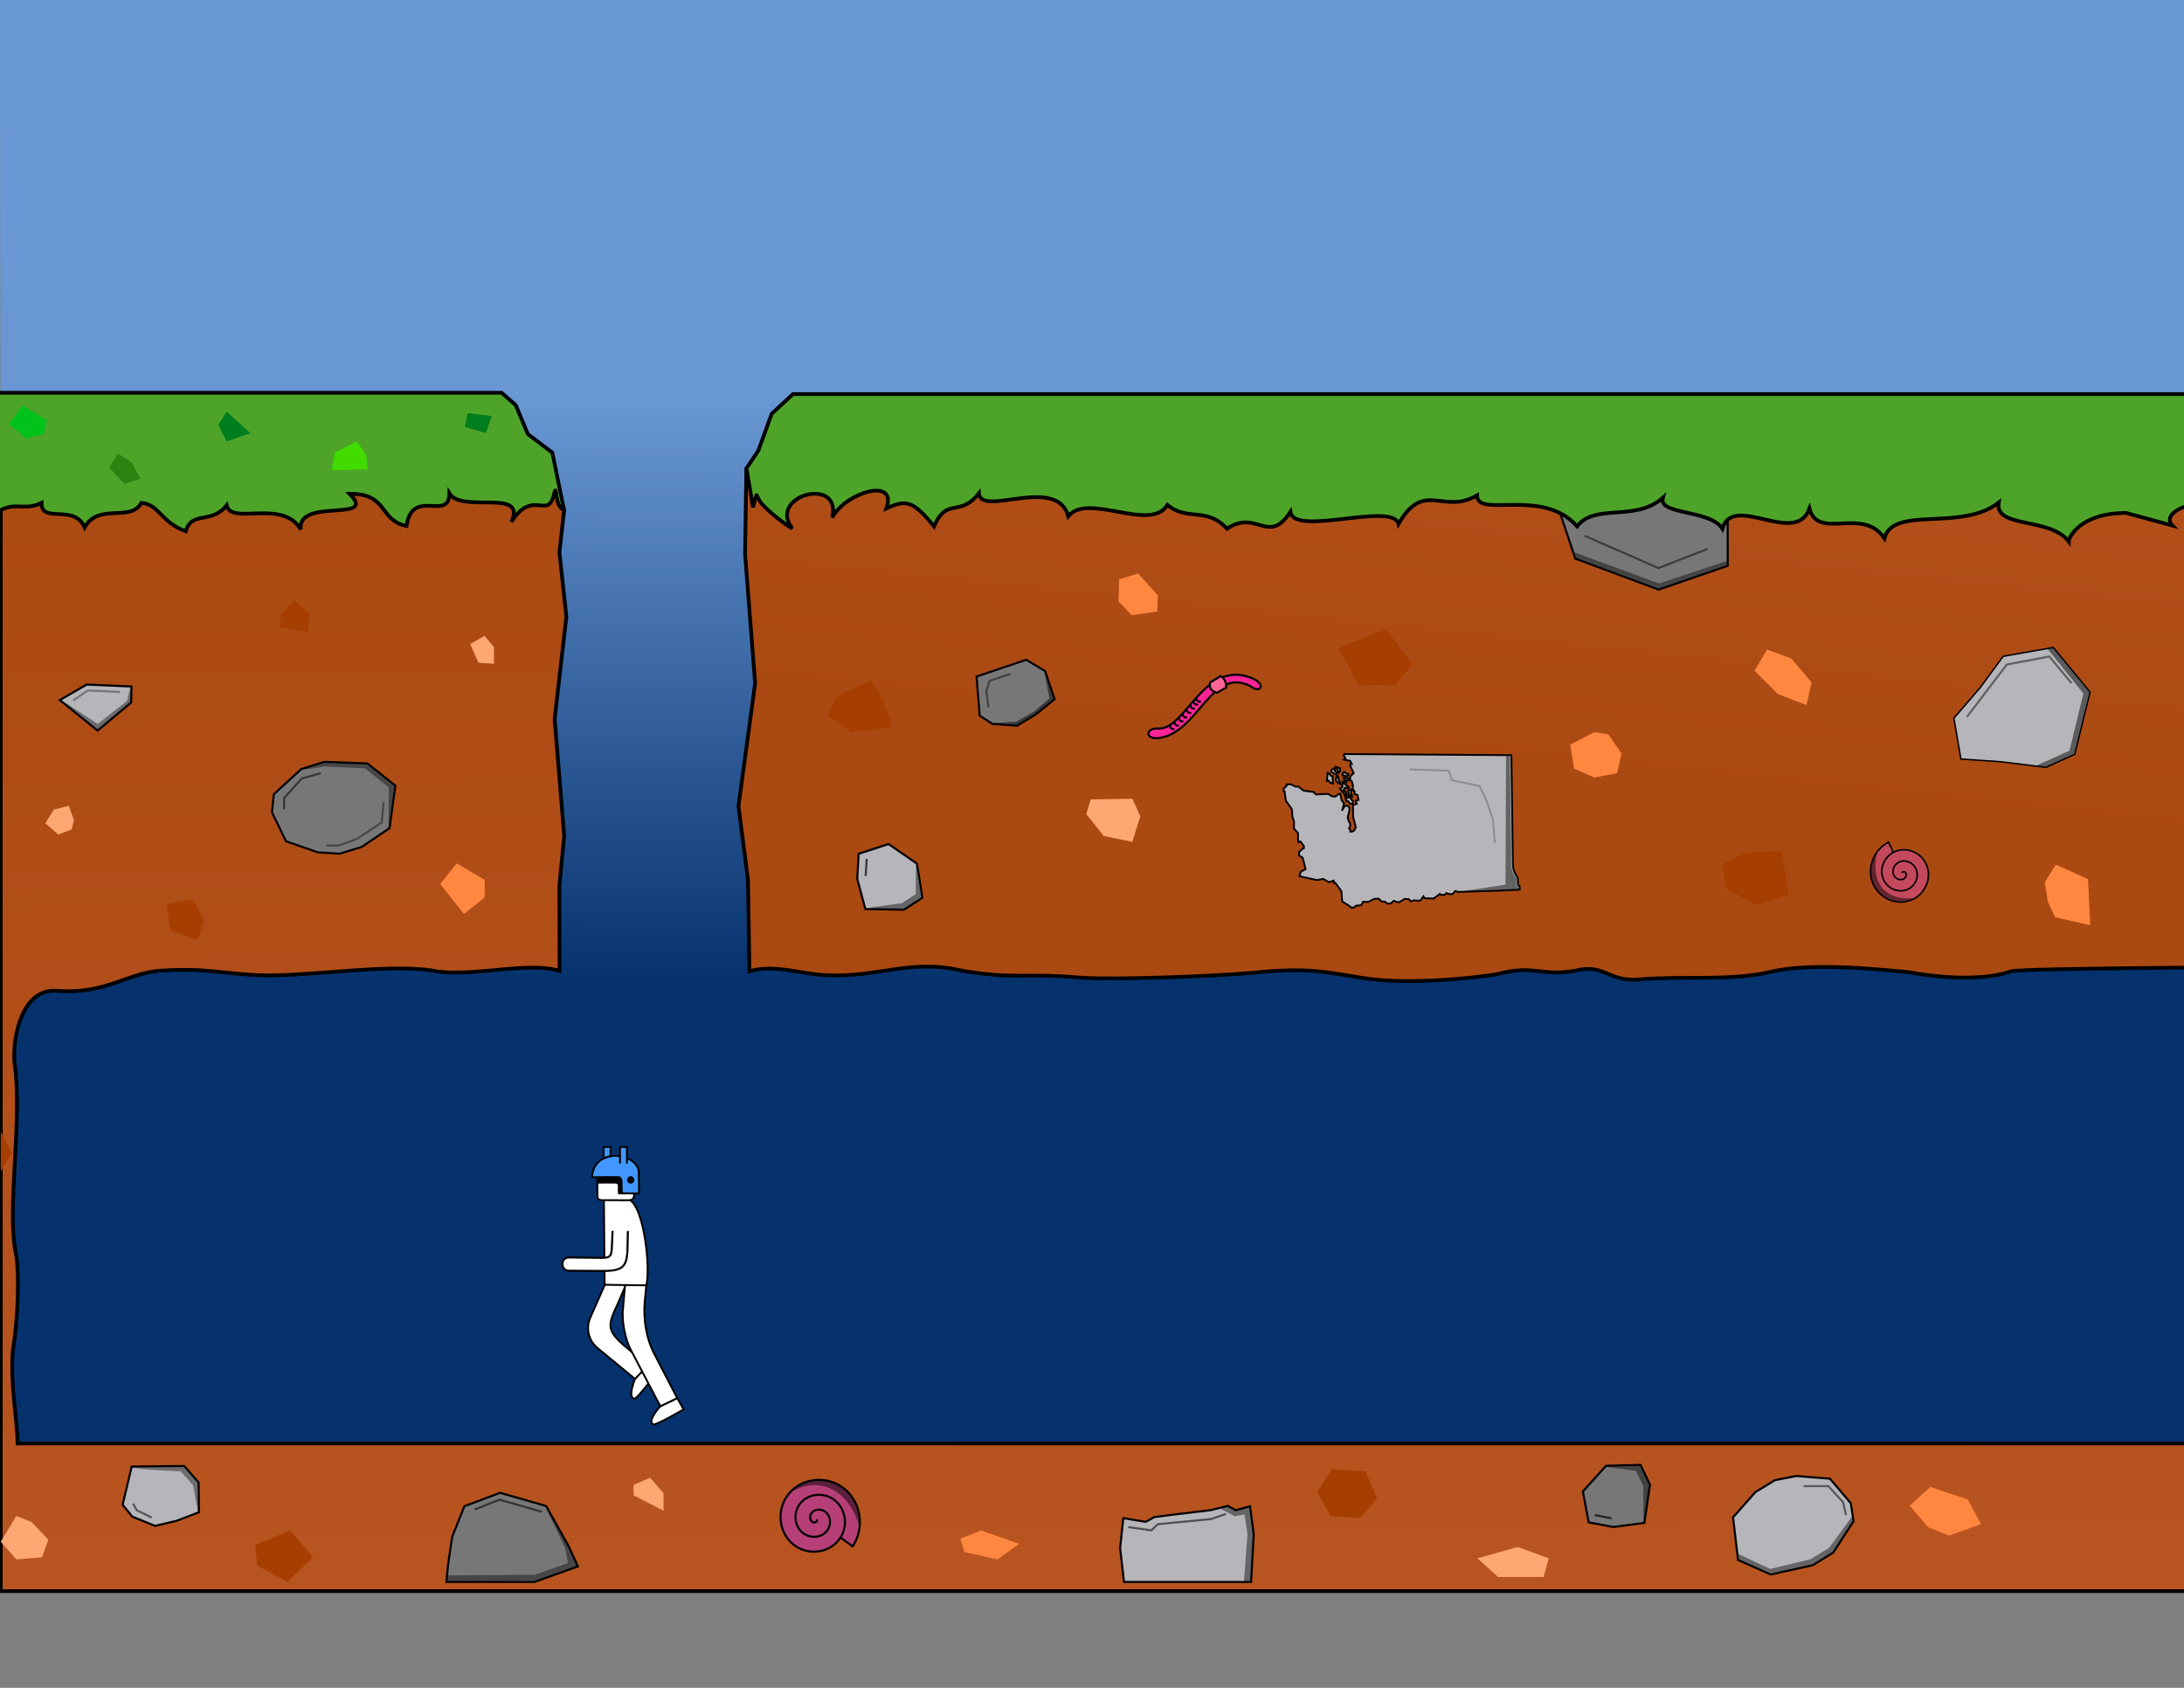 <?xml version="1.0" encoding="UTF-8" standalone="no"?>
<!-- Created with Inkscape (http://www.inkscape.org/) -->

<svg
   xmlns:dc="http://purl.org/dc/elements/1.1/"
   xmlns:cc="http://creativecommons.org/ns#"
   xmlns:rdf="http://www.w3.org/1999/02/22-rdf-syntax-ns#"
   xmlns:svg="http://www.w3.org/2000/svg"
   xmlns="http://www.w3.org/2000/svg"
   xmlns:xlink="http://www.w3.org/1999/xlink"
   xmlns:sodipodi="http://sodipodi.sourceforge.net/DTD/sodipodi-0.dtd"
   xmlns:inkscape="http://www.inkscape.org/namespaces/inkscape"
   width="792pt"
   height="612pt"
   id="svg4591"
   version="1.1"
   inkscape:version="0.48.3.1 r9886"
   sodipodi:docname="tut19.svg"
   inkscape:export-filename="C:\Users\Nate\Documents\Java\workspace\offworld-android\raw\tut-progress\tut16.png"
   inkscape:export-xdpi="186.18182"
   inkscape:export-ydpi="186.18182">
  <rect width="100%" height="100%" fill="#808080" stroke="none"/>
  <defs
     id="defs4593">
    <linearGradient
       id="linearGradient4077">
      <stop
         id="stop4079"
         offset="0"
         style="stop-color:#000000;stop-opacity:1;" />
      <stop
         id="stop4081"
         offset="1"
         style="stop-color:#05326d;stop-opacity:1;" />
    </linearGradient>
    <linearGradient
       id="linearGradient7586">
      <stop
         style="stop-color:#bf6530;stop-opacity:1;"
         offset="0"
         id="stop7588" />
      <stop
         style="stop-color:#ad5220;stop-opacity:1;"
         offset="1"
         id="stop7590" />
    </linearGradient>
    <linearGradient
       id="linearGradient7574">
      <stop
         style="stop-color:#b85420;stop-opacity:1;"
         offset="0"
         id="stop7576" />
      <stop
         style="stop-color:#ab4912;stop-opacity:1;"
         offset="1"
         id="stop7578" />
    </linearGradient>
    <linearGradient
       id="linearGradient7046">
      <stop
         style="stop-color:#6997d3;stop-opacity:1;"
         offset="0"
         id="stop7060" />
      <stop
         style="stop-color:#05326d;stop-opacity:1;"
         offset="1"
         id="stop7050" />
    </linearGradient>
    <linearGradient
       inkscape:collect="always"
       xlink:href="#linearGradient7046"
       id="linearGradient7070"
       x1="182.503"
       y1="182.574"
       x2="396.131"
       y2="181.463"
       gradientUnits="userSpaceOnUse"
       gradientTransform="matrix(-0.046,1.318,-4.213,-0.014,1091.648,-44.399)" />
    <linearGradient
       gradientTransform="translate(-0.158,-1.61)"
       inkscape:collect="always"
       xlink:href="#linearGradient7574-1"
       id="linearGradient7580-5"
       x1="526.03"
       y1="766.414"
       x2="520.53"
       y2="193.382"
       gradientUnits="userSpaceOnUse" />
    <linearGradient
       id="linearGradient7574-1">
      <stop
         style="stop-color:#b85420;stop-opacity:1;"
         offset="0"
         id="stop7576-8" />
      <stop
         style="stop-color:#ab4912;stop-opacity:1;"
         offset="1"
         id="stop7578-3" />
    </linearGradient>
    <linearGradient
       gradientTransform="translate(44.39,-1.61)"
       inkscape:collect="always"
       xlink:href="#linearGradient7574-1"
       id="linearGradient7592-6"
       x1="1565.501"
       y1="175.822"
       x2="1534.811"
       y2="465.736"
       gradientUnits="userSpaceOnUse" />
    <linearGradient
       id="linearGradient5883">
      <stop
         style="stop-color:#b85420;stop-opacity:1;"
         offset="0"
         id="stop5885" />
      <stop
         style="stop-color:#ab4912;stop-opacity:1;"
         offset="1"
         id="stop5887" />
    </linearGradient>
    <linearGradient
       inkscape:collect="always"
       xlink:href="#linearGradient7046-7"
       id="linearGradient7070-1"
       x1="388.94"
       y1="182.533"
       x2="493.901"
       y2="181.463"
       gradientUnits="userSpaceOnUse"
       gradientTransform="matrix(-0.046,1.318,-4.213,-0.014,1155.648,-24.399)" />
    <linearGradient
       id="linearGradient7046-7">
      <stop
         style="stop-color:#6997d3;stop-opacity:1;"
         offset="0"
         id="stop7060-4" />
      <stop
         style="stop-color:#05326d;stop-opacity:1;"
         offset="1"
         id="stop7050-0" />
    </linearGradient>
    <linearGradient
       inkscape:collect="always"
       xlink:href="#linearGradient4077"
       id="linearGradient4083"
       x1="1455.5"
       y1="769.243"
       x2="1456"
       y2="697.825"
       gradientUnits="userSpaceOnUse" />
    <linearGradient
       inkscape:collect="always"
       xlink:href="#linearGradient7046-9"
       id="linearGradient7070-4"
       x1="182.503"
       y1="182.574"
       x2="412.052"
       y2="180.34"
       gradientUnits="userSpaceOnUse"
       gradientTransform="matrix(-0.046,1.318,-4.213,-0.014,1091.648,-44.399)" />
    <linearGradient
       id="linearGradient7046-9">
      <stop
         style="stop-color:#6997d3;stop-opacity:1;"
         offset="0"
         id="stop7060-46" />
      <stop
         style="stop-color:#05326d;stop-opacity:1;"
         offset="1"
         id="stop7050-03" />
    </linearGradient>
    <linearGradient
       y2="186.55"
       x2="674.889"
       y1="181.659"
       x1="-40.413"
       gradientTransform="matrix(-1.198,0.578,-9.196,-13.874,5181.18,2769.472)"
       gradientUnits="userSpaceOnUse"
       id="linearGradient4106"
       xlink:href="#linearGradient7046-9"
       inkscape:collect="always" />
    <linearGradient
       inkscape:collect="always"
       xlink:href="#linearGradient7574-1"
       id="linearGradient4129"
       x1="4516.404"
       y1="497.834"
       x2="4521.259"
       y2="711.608"
       gradientUnits="userSpaceOnUse" />
  </defs>
  <sodipodi:namedview
     inkscape:document-units="in"
     pagecolor="#ffffff"
     bordercolor="#666666"
     borderopacity="1.0"
     inkscape:pageopacity="0.0"
     inkscape:pageshadow="2"
     inkscape:zoom="0.3535534"
     inkscape:cx="1715.5977"
     inkscape:cy="465.32237"
     inkscape:current-layer="layer2"
     id="namedview4595"
     showgrid="false"
     inkscape:window-width="1920"
     inkscape:window-height="1138"
     inkscape:window-x="-8"
     inkscape:window-y="-8"
     inkscape:window-maximized="1"
     showguides="true"
     inkscape:guide-bbox="true"
     inkscape:snap-nodes="false"
     inkscape:snap-to-guides="true">
    <inkscape:grid
       type="xygrid"
       id="grid7038" />
    <sodipodi:guide
       orientation="0,1"
       position="3632,393.5"
       id="guide4127" />
    <sodipodi:guide
       orientation="0,1"
       position="366.5,574.5"
       id="guide4149" />
  </sodipodi:namedview>
  <g
     inkscape:label="Layer 1"
     inkscape:groupmode="layer"
     id="layer1"
     style="display:inline">
    <path
       style="fill:#6997d3;fill-opacity:1;fill-rule:nonzero;stroke:none;display:inline"
       d="M 5716.855,-435 -0.855,-432.534 0.501,327.112 5716.855,325.819 z"
       id="path7044-9"
       inkscape:connector-curvature="0"
       sodipodi:nodetypes="ccccc" />
    <path
       style="fill:#05326d;fill-opacity:1;fill-rule:nonzero;stroke:none;display:inline"
       d="M 5712.855,326.319 5.145,326.466 6.497,768.706 5712.855,769.243 z"
       id="path7044-9-8"
       inkscape:connector-curvature="0"
       sodipodi:nodetypes="ccccc" />
    <path
       style="fill:url(#linearGradient7070);fill-opacity:1;fill-rule:nonzero;stroke:none"
       d="m 479.943,-11.215 -345.71,-0.249 0.256,759.646 345.453,1.422 z"
       id="path7044"
       inkscape:connector-curvature="0"
       sodipodi:nodetypes="ccccc" />
    <g
       style="display:inline"
       id="g5934"
       transform="matrix(1.757,0,0,1.757,-504.964,-509.248)">
      <path
         sodipodi:nodetypes="csccc"
         inkscape:connector-curvature="0"
         id="path3040-0-4"
         d="m 462.115,669.368 c 0,0 -2.179,5.281 -0.029,5.296 0.709,0.005 6.205,-7.319 6.205,-7.319 l -2.797,-1.991 z"
         style="fill:#ffffff;fill-opacity:1;stroke:#000000;stroke-width:0.51px;stroke-linecap:round;stroke-linejoin:round;stroke-opacity:1;display:inline" />
      <path
         sodipodi:nodetypes="cccccccc"
         inkscape:connector-curvature="0"
         id="path3928-1"
         d="m 453.822,643.408 -3.823,8.671 c -0.999,1.955 -1.481,5.654 1.658,8.543 l 10.486,8.637 3.534,-3.636 -4.648,-3.949 c -6.878,-5.641 -6.64,-6.628 -3.628,-13.083 l 2.193,-5.097"
         style="fill:#ffffff;fill-opacity:1;stroke:#000000;stroke-width:0.51px;stroke-linecap:butt;stroke-linejoin:round;stroke-opacity:1;display:inline" />
      <path
         sodipodi:nodetypes="csccc"
         inkscape:connector-curvature="0"
         id="path3040-4-9"
         d="m 469.129,676.773 c 0,0 -3.849,4.14 -1.884,5.011 0.649,0.287 8.3,-4.14 8.3,-4.14 l -1.784,-3.107 z"
         style="fill:#ffffff;fill-opacity:1;stroke:#000000;stroke-width:0.51px;stroke-linecap:round;stroke-linejoin:round;stroke-opacity:1;display:inline" />
      <path
         sodipodi:nodetypes="cccccccc"
         inkscape:connector-curvature="0"
         id="path3928-4-1"
         d="m 459.42,643.39 -0.639,7.356 c -0.151,2.984 0.644,7.583 2.266,10.617 l 8.074,15.422 4.648,-2.238 -6.076,-11.714 c -2.392,-4.369 -3.288,-9.723 -2.881,-14.72 l 0.458,-4.605"
         style="fill:#ffffff;fill-opacity:1;stroke:#000000;stroke-width:0.51px;stroke-linecap:butt;stroke-linejoin:round;stroke-opacity:1;display:inline" />
      <path
         sodipodi:nodetypes="cccc"
         inkscape:connector-curvature="0"
         id="path3925-0-8-4-7"
         d="m 459.545,619.855 c 4.447,-1.041 7.046,17.301 5.755,23.656 l -11.506,-0.147 -0.205,-23.622"
         style="fill:#ffffff;fill-opacity:1;stroke:#000000;stroke-width:0.51px;stroke-linecap:butt;stroke-linejoin:miter;stroke-opacity:1;display:inline" />
      <path
         sodipodi:nodetypes="ccccccc"
         inkscape:connector-curvature="0"
         id="path3893-5"
         d="m 451.756,613.906 0.064,4.973 c -0.069,1.53 1.312,1.148 2.471,1.195 l 5.794,0.032 c 2.125,0.075 1.744,-1.269 1.817,-1.891 l -1.57,-5.983 -7.396,0.128"
         style="fill:#ffffff;fill-opacity:1;stroke:#000000;stroke-width:0.51px;stroke-linecap:butt;stroke-linejoin:round;stroke-opacity:1;display:inline" />
      <path
         sodipodi:nodetypes="cccccccc"
         inkscape:connector-curvature="0"
         id="path3902-7"
         d="m 451.888,613.769 -0.022,1.488 4.801,-0.022 c 0.451,-0.045 0.902,0.225 1.014,0.609 l 0.013,2.35 1.555,0.003 -0.103,-5.35 -7.326,0.158"
         style="fill:#000000;fill-opacity:1;stroke:#000000;stroke-width:0.51px;stroke-linecap:butt;stroke-linejoin:round;stroke-opacity:1;display:inline" />
      <path
         sodipodi:nodetypes="ccccccc"
         inkscape:connector-curvature="0"
         id="path3090-6"
         d="m 463.169,612.009 0.112,6.2 -4.766,-0.016 -0.061,-2.682 c 0.1,-2.113 -1.011,-1.713 -0.895,-1.781 l -7.264,0.019 c 0.633,-8.282 11.96,-6.812 12.875,-1.74 z"
         style="fill:#4296ff;fill-opacity:1;stroke:#000000;stroke-width:0.51px;stroke-linecap:butt;stroke-linejoin:round;stroke-opacity:1;display:inline" />
      <path
         transform="matrix(0.51,0,0,0.51,425.425,355.777)"
         d="m 71.5,507.3 a 1.812,1.812 0 1 1 -3.625,0 1.812,1.812 0 1 1 3.625,0 z"
         sodipodi:ry="1.8125"
         sodipodi:rx="1.8125"
         sodipodi:cy="507.29968"
         sodipodi:cx="69.6875"
         id="path3860-1"
         style="opacity:0.979;fill:#000000;fill-opacity:1;stroke:#000000;stroke-width:0.3;stroke-linecap:butt;stroke-linejoin:round;stroke-miterlimit:4;stroke-opacity:1;stroke-dasharray:none;display:inline"
         sodipodi:type="arc" />
      <path
         sodipodi:nodetypes="cccccc"
         inkscape:connector-curvature="0"
         id="path3866-8"
         d="m 453.517,608.576 0.005,-3.14 1.897,-0.016 0.018,2.527 c -0.925,0.171 -1.326,0.399 -1.919,0.629 z"
         style="fill:#4296ff;fill-opacity:1;stroke:#000000;stroke-width:0.51px;stroke-linecap:butt;stroke-linejoin:round;stroke-opacity:1;display:inline" />
      <path
         sodipodi:nodetypes="cccc"
         inkscape:connector-curvature="0"
         id="path3866-7-9"
         d="m 458.025,609.983 0,-4.539 1.897,-0.016 0.022,4.572"
         style="fill:#4296ff;fill-opacity:1;stroke:#000000;stroke-width:0.51px;stroke-linecap:butt;stroke-linejoin:round;stroke-opacity:1;display:inline" />
      <path
         sodipodi:nodetypes="cccccccc"
         inkscape:connector-curvature="0"
         id="path3928-9-8-5-6-4"
         d="m 455.97,628.747 -0.195,4.531 c -0.115,2.713 -0.85,2.743 -4.04,2.657 l -7.934,-0.091 c -2.316,0.243 -2.033,3.557 0.009,3.65 l 8.125,0.052 c 6.727,0.185 7.77,-0.914 8.128,-5.18 l 0.124,-5.578"
         style="fill:#ffffff;fill-opacity:1;stroke:#000000;stroke-width:0.562px;stroke-linecap:round;stroke-linejoin:round;stroke-opacity:1;display:inline" />
    </g>
    <g
       id="g6703"
       transform="translate(-342.709,-732.865)">
      <path
         sodipodi:nodetypes="csccc"
         inkscape:connector-curvature="0"
         id="path3040-0-4-1"
         d="m 89.815,169.365 c 0,0 -3.828,9.279 -0.051,9.305 1.247,0.009 10.902,-12.859 10.902,-12.859 l -4.915,-3.498 z"
         style="fill:#ffffff;fill-opacity:1;stroke:#000000;stroke-width:0.896px;stroke-linecap:round;stroke-linejoin:round;stroke-opacity:1;display:inline" />
      <path
         sodipodi:nodetypes="cccccccc"
         inkscape:connector-curvature="0"
         id="path3928-1-7"
         d="m 75.244,123.751 -6.718,15.236 c -1.755,3.435 -2.603,9.935 2.913,15.012 l 18.426,15.177 6.209,-6.389 -8.167,-6.939 C 75.822,145.935 76.24,144.201 81.532,132.858 l 3.854,-8.957"
         style="fill:#ffffff;fill-opacity:1;stroke:#000000;stroke-width:0.896px;stroke-linecap:butt;stroke-linejoin:round;stroke-opacity:1;display:inline" />
      <path
         sodipodi:nodetypes="csccc"
         inkscape:connector-curvature="0"
         id="path3040-4-9-1"
         d="m 102.141,182.378 c 0,0 -6.763,7.275 -3.31,8.805 1.14,0.505 14.584,-7.274 14.584,-7.274 l -3.135,-5.459 z"
         style="fill:#ffffff;fill-opacity:1;stroke:#000000;stroke-width:0.896px;stroke-linecap:round;stroke-linejoin:round;stroke-opacity:1;display:inline" />
      <path
         sodipodi:nodetypes="cccccccc"
         inkscape:connector-curvature="0"
         id="path3928-4-1-1"
         d="m 85.08,123.719 -1.123,12.926 c -0.266,5.244 1.132,13.324 3.982,18.656 l 14.188,27.099 8.167,-3.932 -10.676,-20.582 c -4.203,-7.676 -5.777,-17.084 -5.061,-25.864 l 0.804,-8.092"
         style="fill:#ffffff;fill-opacity:1;stroke:#000000;stroke-width:0.896px;stroke-linecap:butt;stroke-linejoin:round;stroke-opacity:1;display:inline" />
      <path
         sodipodi:nodetypes="cccc"
         inkscape:connector-curvature="0"
         id="path3925-0-8-4-7-5"
         d="m 85.299,82.367 c 4.964,-1.218 6.476,31.01 10.112,41.566 l -20.217,-0.258 0.454,-40.895"
         style="fill:#ffffff;fill-opacity:1;stroke:#000000;stroke-width:0.896px;stroke-linecap:butt;stroke-linejoin:miter;stroke-opacity:1;display:inline" />
      <path
         sodipodi:nodetypes="ccccc"
         inkscape:connector-curvature="0"
         id="path3893-5-2"
         d="m 71.615,71.914 c -0.361,14.337 1.763,10.824 14.634,10.895 3.735,0.132 3.064,-2.23 3.192,-3.323 L 86.682,68.973 73.687,69.197"
         style="fill:#ffffff;fill-opacity:1;stroke:#000000;stroke-width:0.896px;stroke-linecap:butt;stroke-linejoin:round;stroke-opacity:1;display:inline" />
      <path
         sodipodi:nodetypes="cccccccc"
         inkscape:connector-curvature="0"
         id="path3902-7-7"
         d="m 71.847,71.673 -0.04,2.614 8.436,-0.04 c 0.792,-0.079 1.584,0.396 1.782,1.069 l 0.023,4.129 2.733,0.005 -0.181,-9.401 -12.872,0.277"
         style="fill:#000000;fill-opacity:1;stroke:#000000;stroke-width:0.896px;stroke-linecap:butt;stroke-linejoin:round;stroke-opacity:1;display:inline" />
      <path
         sodipodi:nodetypes="ccccccc"
         inkscape:connector-curvature="0"
         id="path3090-6-6"
         d="m 91.667,68.581 0.196,10.895 -8.374,-0.028 -0.108,-4.713 c 0.175,-3.713 -1.776,-3.01 -1.572,-3.129 l -12.764,0.033 C 70.157,57.087 90.059,59.669 91.667,68.581 z"
         style="fill:#db28f3;fill-opacity:1;stroke:#000000;stroke-width:0.896px;stroke-linecap:butt;stroke-linejoin:round;stroke-opacity:1;display:inline" />
      <path
         transform="matrix(0.896,0,0,0.896,25.347,-381.645)"
         d="m 71.5,507.3 a 1.812,1.812 0 1 1 -3.625,0 1.812,1.812 0 1 1 3.625,0 z"
         sodipodi:ry="1.8125"
         sodipodi:rx="1.8125"
         sodipodi:cy="507.29968"
         sodipodi:cx="69.6875"
         id="path3860-1-1"
         style="opacity:0.979;fill:#000000;fill-opacity:1;stroke:#000000;stroke-width:0.3;stroke-linecap:butt;stroke-linejoin:round;stroke-miterlimit:4;stroke-opacity:1;stroke-dasharray:none;display:inline"
         sodipodi:type="arc" />
      <path
         sodipodi:nodetypes="cccccc"
         inkscape:connector-curvature="0"
         id="path3866-8-4"
         d="m 74.709,62.549 0.009,-5.517 3.333,-0.028 0.032,4.44 c -1.626,0.3 -2.329,0.701 -3.372,1.105 z"
         style="fill:#db28f3;fill-opacity:1;stroke:#000000;stroke-width:0.896px;stroke-linecap:butt;stroke-linejoin:round;stroke-opacity:1;display:inline" />
      <path
         sodipodi:nodetypes="cccc"
         inkscape:connector-curvature="0"
         id="path3866-7-9-2"
         d="m 82.629,65.021 0,-7.976 3.333,-0.028 0.04,8.033"
         style="fill:#db28f3;fill-opacity:1;stroke:#000000;stroke-width:0.896px;stroke-linecap:butt;stroke-linejoin:round;stroke-opacity:1;display:inline" />
      <path
         sodipodi:nodetypes="cccccccc"
         inkscape:connector-curvature="0"
         id="path3928-9-8-5-6-4-3"
         d="m 79.833,95.956 0.065,7.351 c -0.201,4.768 -0.476,5.634 -6.08,5.483 l -15.365,-0.161 c -4.069,0.427 -3.572,5.436 0.016,5.598 l 14.276,0.091 c 11.82,0.324 12.024,-1.605 12.653,-9.102 l 0.218,-9.801"
         style="fill:#ffffff;fill-opacity:1;stroke:#000000;stroke-width:0.987px;stroke-linecap:round;stroke-linejoin:round;stroke-opacity:1;display:inline" />
      <path
         sodipodi:nodetypes="cc"
         inkscape:connector-curvature="0"
         id="path6601"
         d="m 76.262,92.266 c -3.792,2.306 -3.167,8.137 0,8.905"
         style="fill:#ffffff;fill-opacity:1;stroke:#000000;stroke-width:1px;stroke-linecap:butt;stroke-linejoin:miter;stroke-opacity:1" />
    </g>
    <path
       style="fill:url(#linearGradient4106);fill-opacity:1;fill-rule:nonzero;stroke:none;display:inline"
       d="m 4002.722,230.757 -1429.302,0.159 3.738,467.079 1433.765,-6.354 z"
       id="path7044-6"
       inkscape:connector-curvature="0"
       sodipodi:nodetypes="ccccc" />
  </g>
  <g
     inkscape:groupmode="layer"
     id="layer2"
     inkscape:label="walls"
     style="display:inline">
    <path
       style="fill:url(#linearGradient4083);fill-opacity:1;stroke:none"
       d="M 1308,768.743 1307.5,678 l 301,0.5 4,89.743 z"
       id="path4067"
       inkscape:connector-curvature="0"
       sodipodi:nodetypes="ccccc" />
    <path
       style="fill:url(#linearGradient7580-5);fill-opacity:1;stroke:#000000;stroke-width:1.8;stroke-linecap:butt;stroke-linejoin:miter;stroke-miterlimit:4;stroke-opacity:1;stroke-dasharray:none"
       d="m 266.942,225.75 5.833,21.01 -2.295,20.267 3.374,31.095 -5.678,49.521 4.607,56.431 -2.303,24.185 0.078,41.131 c -14.98,-4.566 -39.635,2.525 -58.483,0.382 -17.377,-3.74 -48.436,0.323 -68.462,1.29 -31.248,2.178 -37.727,-3.922 -67.462,-1.672 -15.79,1.814 -25.47,11.25 -48.56,9.663 -16.368,-1.534 -21.56,21.03 -20.624,34.405 4.199,28.058 -3.983,71.376 0.792,92.812 1.583,9.378 1.152,30.273 -1.583,46.85 -1.248,16.891 2.111,31.845 2.303,44.705 l 1310.523,0 16.231,-3.286 14.463,0.426 12.37,-4.034 21.138,-2.434 0.189,9.883 3.092,13.432 -1.454,12.466 1.273,13.983 10.636,16.741 0.886,14.241 -1397.453,3e-5 0,-543.493 z"
       id="path4662"
       inkscape:connector-curvature="0"
       sodipodi:nodetypes="cccccccccccccccccccccccccccccc"
       inkscape:export-filename="C:\Users\Nate\Documents\Java\workspace\offworld-android\raw\tut-progress\path3973.png"
       inkscape:export-xdpi="370.55069"
       inkscape:export-ydpi="370.55069" />
    <path
       style="fill:url(#linearGradient7592-6);fill-opacity:1;stroke:#000000;stroke-width:1.8;stroke-linecap:butt;stroke-linejoin:miter;stroke-miterlimit:4;stroke-opacity:1;stroke-dasharray:none"
       d="m 2635.075,465 c -21.114,4.941 -1639.832,-1.461 -1662.88,4.6 -9.134,3.406 -27.124,4.471 -49.695,0.344 -13.822,-1.21 -46.753,-4.852 -66.581,-0.056 -19.56,4.528 -41.457,1.778 -63.242,3.602 -14.102,1.32 -16.381,-6.669 -28.282,-4.75 -18.802,4.162 -21.372,-2.775 -40.086,2.119 -13.508,2.42 -46.776,5.286 -65.971,1.831 -16.202,-2.443 -25.104,-5.155 -50.836,-2.543 -19.578,1.823 -67.411,3.602 -84.398,2.547 -29.367,-2.495 -30.989,0.919 -57.477,-3.303 -26.008,-6.238 -40.819,3.632 -67.691,2 -11.229,-0.768 -23.974,-5.25 -35.551,-1.807 l -0.716,-44.203 -4.607,-35.701 8.062,-59.31 -4.874,-62.575 0.627,-40.659 3318.03,-21.554 -1.006,33.621 -101.593,31.03 -75.23,12.732 -90.745,6.465 -65.347,14.85 -40.67,9.013 -76.938,5.683 -53.875,21.365 -23.75,30.73 -47.5,15.46 -36,38.728 -52.59,12.372 -62.295,0.686 -77.148,-0.657 -76.574,9.671 -76.287,14.836 z"
       id="path4664"
       inkscape:connector-curvature="0"
       sodipodi:nodetypes="cccccccccccccccccccccccccccccccccccc"
       inkscape:export-filename="C:\Users\Nate\Documents\Java\workspace\offworld-android\raw\tut-progress\path3973.png"
       inkscape:export-xdpi="370.55069"
       inkscape:export-ydpi="370.55069" />
    <path
       style="fill:#4ea429;fill-opacity:1;stroke:#000000;stroke-width:1.8;stroke-linecap:butt;stroke-linejoin:miter;stroke-miterlimit:4;stroke-opacity:1;stroke-dasharray:none"
       d="m -1.042,189.89 243.582,0 6.846,5.978 5.846,13.996 11.837,8.966 5.582,27.402 c -4.548,-0.263 -3.218,-13.417 -4.672,-7.683 -2.935,13.452 -10.32,-2.787 -20.73,13.82 7.769,-16.607 -23.962,-3.963 -29.943,-13.82 -0.16,13.839 -18.07,-3.08 -20.73,15.759 -13.597,-2.839 -8.557,-15.692 -27.554,-15.582 14.252,14.251 -25.636,1.529 -23.563,17.27 -8.829,-15.124 -33.778,-1.829 -35.857,-11.704 -7.347,9.357 -16.929,2.476 -19.776,12.582 -12.195,-4.49 -12.752,-12.994 -21.447,-13.734 -5.428,9.508 -20.525,-0.233 -27.453,11.775 -5.044,-11.544 -21.027,-1.491 -20.821,-11.785 -8.598,4.16 -12.654,-1.15 -21.502,4.51"
       id="path4666"
       inkscape:connector-curvature="0"
       sodipodi:nodetypes="cccccccccccccccccc"
       inkscape:export-filename="C:\Users\Nate\Documents\Java\workspace\offworld-android\raw\tut-progress\path3973.png"
       inkscape:export-xdpi="370.55069"
       inkscape:export-ydpi="370.55069" />
    <g
       id="g9465"
       transform="translate(44.548,0)">
      <path
         sodipodi:nodetypes="ccccccccc"
         inkscape:connector-curvature="0"
         id="path5786-3"
         d="m 763.195,195.217 27.64,43.763 0,34.55 -33.398,11.517 -40.308,-14.972 -9.213,-27.64 12.668,-20.73 10.365,-17.275 z"
         style="fill:#777777;fill-opacity:1;stroke:#000000;stroke-width:1px;stroke-linecap:butt;stroke-linejoin:miter;stroke-opacity:1" />
      <path
         sodipodi:nodetypes="ccc"
         inkscape:connector-curvature="0"
         id="path4003"
         d="m 721.592,259.015 35.75,15.625 23.75,-9.25"
         style="fill:none;stroke:#000000;stroke-width:1px;stroke-linecap:butt;stroke-linejoin:miter;stroke-opacity:0.487" />
      <path
         sodipodi:nodetypes="ccccccc"
         inkscape:connector-curvature="0"
         id="path4144"
         d="m 717.53,269.7 -0.916,-2.723 40.95,15.109 32.857,-10.868 -0.076,1.979 -32.738,11.378 z"
         style="fill:#000000;fill-opacity:0.429;stroke:none" />
    </g>
    <g
       id="g7278"
       transform="translate(-9.158,4.89)"
       inkscape:export-filename="C:\Users\Nate\Documents\Java\workspace\offworld-android\raw\tut-progress\path3973.png"
       inkscape:export-xdpi="370.55069"
       inkscape:export-ydpi="370.55069">
      <path
         d="m 403.935,729.733 c 0.864,0.669 -0.476,1.495 -1.112,1.436 -1.725,-0.159 -2.268,-2.274 -1.76,-3.661 0.908,-2.481 3.999,-3.152 6.209,-2.084 3.243,1.566 4.058,5.747 2.409,8.758 -2.198,4.013 -7.502,4.973 -11.306,2.733 -4.787,-2.819 -5.893,-9.261 -3.057,-13.855 3.435,-5.563 11.022,-6.816 16.403,-3.381 6.341,4.049 7.741,12.785 3.705,18.952 -4.66,7.12 -14.548,8.667 -21.5,4.029 -7.9,-5.27 -9.594,-16.311 -4.353,-24.049 5.879,-8.68 18.076,-10.521 26.598,-4.677 9.461,6.488 11.449,19.84 5.001,29.146"
         sodipodi:t0="0"
         sodipodi:argument="-18.190647"
         sodipodi:radius="21.799154"
         sodipodi:revolution="3"
         sodipodi:expansion="1"
         sodipodi:cy="729.73303"
         sodipodi:cx="403.93475"
         id="path7274"
         style="fill:#b63f77;fill-opacity:1;stroke:#000000;stroke-width:1px;stroke-linecap:butt;stroke-linejoin:miter;stroke-opacity:1"
         sodipodi:type="spiral" />
      <path
         sodipodi:nodetypes="cc"
         inkscape:connector-curvature="0"
         id="path7276"
         d="m 421.816,742.945 -6.449,-4.613"
         style="fill:none;stroke:#000000;stroke-width:1px;stroke-linecap:butt;stroke-linejoin:miter;stroke-opacity:1" />
    </g>
    <g
       id="g7308"
       transform="matrix(0.752,0,0,0.752,634.046,121.427)"
       inkscape:export-filename="C:\Users\Nate\Documents\Java\workspace\offworld-android\raw\tut-progress\path3973.png"
       inkscape:export-xdpi="370.55069"
       inkscape:export-ydpi="370.55069">
      <path
         transform="matrix(-0.87,-0.493,0.493,-0.87,371.655,1233.849)"
         d="m 403.935,729.733 c 0.864,0.669 -0.476,1.495 -1.112,1.436 -1.725,-0.159 -2.268,-2.274 -1.76,-3.661 0.908,-2.481 3.999,-3.152 6.209,-2.084 3.243,1.566 4.058,5.747 2.409,8.758 -2.198,4.013 -7.502,4.973 -11.306,2.733 -4.787,-2.819 -5.893,-9.261 -3.057,-13.855 3.435,-5.563 11.022,-6.816 16.403,-3.381 6.341,4.049 7.741,12.785 3.705,18.952 -4.66,7.12 -14.548,8.667 -21.5,4.029 -7.9,-5.27 -9.594,-16.311 -4.353,-24.049 5.879,-8.68 18.076,-10.521 26.598,-4.677 9.461,6.488 11.449,19.84 5.001,29.146"
         sodipodi:t0="0"
         sodipodi:argument="-18.190647"
         sodipodi:radius="21.799154"
         sodipodi:revolution="3"
         sodipodi:expansion="1"
         sodipodi:cy="729.73303"
         sodipodi:cx="403.93475"
         id="path7274-1"
         style="fill:#df4aaf;fill-opacity:0.481;stroke:#000000;stroke-width:1px;stroke-linecap:butt;stroke-linejoin:miter;stroke-opacity:1"
         sodipodi:type="spiral" />
      <path
         sodipodi:nodetypes="cc"
         inkscape:connector-curvature="0"
         id="path7276-1"
         d="m 370.918,379.509 3.337,7.193"
         style="fill:none;stroke:#000000;stroke-width:1px;stroke-linecap:butt;stroke-linejoin:miter;stroke-opacity:1" />
    </g>
    <path
       style="fill:#a63e00;fill-opacity:1;stroke:none"
       d="m 135.96,296.877 6.541,-6.718 7.248,6.718 -0.884,8.662 -13.789,-2.121 z"
       id="path7312"
       inkscape:connector-curvature="0"
       inkscape:export-filename="C:\Users\Nate\Documents\Java\workspace\offworld-android\raw\tut-progress\path3973.png"
       inkscape:export-xdpi="370.55069"
       inkscape:export-ydpi="370.55069" />
    <path
       style="fill:#ffa773;fill-opacity:1;stroke:none"
       d="m 26.005,391.452 -4.066,6.541 6.187,5.48 6.541,-2.475 1.061,-4.596 -2.475,-6.894 z"
       id="path7314"
       inkscape:connector-curvature="0"
       inkscape:export-filename="C:\Users\Nate\Documents\Java\workspace\offworld-android\raw\tut-progress\path3973.png"
       inkscape:export-xdpi="370.55069"
       inkscape:export-ydpi="370.55069" />
    <path
       style="fill:#ff8740;fill-opacity:1;stroke:none"
       d="m 212.842,427.39 8,-10 13.5,8 0,8.5 -10,8 z"
       id="path7336"
       inkscape:connector-curvature="0"
       inkscape:export-filename="C:\Users\Nate\Documents\Java\workspace\offworld-android\raw\tut-progress\path3973.png"
       inkscape:export-xdpi="370.55069"
       inkscape:export-ydpi="370.55069" />
    <path
       style="fill:#ffa773;fill-opacity:1;stroke:none"
       d="m 227.342,311.39 7,-4 4.5,5.5 0,8 -7.5,-0.5 z"
       id="path7340"
       inkscape:connector-curvature="0"
       inkscape:export-filename="C:\Users\Nate\Documents\Java\workspace\offworld-android\raw\tut-progress\path3973.png"
       inkscape:export-xdpi="370.55069"
       inkscape:export-ydpi="370.55069" />
    <path
       style="fill:#a63e00;fill-opacity:1;stroke:none"
       d="m 80.592,437.14 12.75,-2.25 5.25,10.25 -3,9.25 -13.25,-4.5 z"
       id="path7562"
       inkscape:connector-curvature="0"
       inkscape:export-filename="C:\Users\Nate\Documents\Java\workspace\offworld-android\raw\tut-progress\path3973.png"
       inkscape:export-xdpi="370.55069"
       inkscape:export-ydpi="370.55069" />
    <path
       style="fill:#a63e00;fill-opacity:1;stroke:none"
       d="m 404.307,337.005 16.617,-8.132 6.364,9.899 4.243,12.728 -19.799,2.475 -11.314,-8.132 z"
       id="path7568"
       inkscape:connector-curvature="0"
       inkscape:export-filename="C:\Users\Nate\Documents\Java\workspace\offworld-android\raw\tut-progress\path3973.png"
       inkscape:export-xdpi="370.55069"
       inkscape:export-ydpi="370.55069" />
    <path
       style="fill:#ff8740;fill-opacity:1;stroke:none"
       d="m 541.132,280.083 9.192,-2.828 9.546,10.607 -0.354,7.778 -12.374,1.768 -6.364,-6.718 z"
       id="path7570"
       inkscape:connector-curvature="0"
       inkscape:export-filename="C:\Users\Nate\Documents\Java\workspace\offworld-android\raw\tut-progress\path3973.png"
       inkscape:export-xdpi="370.55069"
       inkscape:export-ydpi="370.55069" />
    <path
       style="fill:#ffa773;fill-opacity:1;stroke:none"
       d="m 527.344,386.502 20.152,-0.354 3.889,8.485 -3.889,12.374 -13.789,-2.828 -8.485,-10.607 z"
       id="path7572"
       inkscape:connector-curvature="0"
       inkscape:export-filename="C:\Users\Nate\Documents\Java\workspace\offworld-android\raw\tut-progress\path3973.png"
       inkscape:export-xdpi="370.55069"
       inkscape:export-ydpi="370.55069" />
    <path
       style="fill:#a63e00;fill-opacity:1;stroke:none"
       d="m 647.198,313.317 22.981,-9.192 12.728,16.971 -8.132,10.253 -18.031,-0.354 z"
       id="path7594"
       inkscape:connector-curvature="0"
       inkscape:export-filename="C:\Users\Nate\Documents\Java\workspace\offworld-android\raw\tut-progress\path3973.png"
       inkscape:export-xdpi="370.55069"
       inkscape:export-ydpi="370.55069" />
    <path
       style="fill:#ff8740;fill-opacity:1;stroke:none"
       d="m 770.942,353.975 -11.667,6.01 1.768,11.667 9.899,4.243 10.96,-2.121 2.121,-9.546 -6.364,-9.192 z"
       id="path7596"
       inkscape:connector-curvature="0"
       inkscape:export-filename="C:\Users\Nate\Documents\Java\workspace\offworld-android\raw\tut-progress\path3973.png"
       inkscape:export-xdpi="370.55069"
       inkscape:export-ydpi="370.55069" />
    <path
       style="fill:#ff8740;fill-opacity:1;stroke:none"
       d="m 848.37,324.277 6.01,-10.253 11.667,4.243 9.899,11.667 -2.475,10.96 -13.789,-5.303 z"
       id="path7600"
       inkscape:connector-curvature="0"
       sodipodi:nodetypes="ccccccc"
       inkscape:export-filename="C:\Users\Nate\Documents\Java\workspace\offworld-android\raw\tut-progress\path3973.png"
       inkscape:export-xdpi="370.55069"
       inkscape:export-ydpi="370.55069" />
    <path
       style="fill:#a63e00;fill-opacity:1;stroke:none"
       d="m 843.067,412.312 -10.607,6.01 2.829,11.667 13.789,7.425 15.91,-4.95 -3.535,-21.213 z"
       id="path7602"
       inkscape:connector-curvature="0"
       inkscape:export-filename="C:\Users\Nate\Documents\Java\workspace\offworld-android\raw\tut-progress\path3973.png"
       inkscape:export-xdpi="370.55069"
       inkscape:export-ydpi="370.55069" />
    <path
       style="fill:#ff8740;fill-opacity:1;stroke:none"
       d="m 994.034,417.969 -5.303,8.485 1.414,9.546 3.535,7.425 16.971,3.889 -1.061,-22.274 z"
       id="path7604"
       inkscape:connector-curvature="0"
       inkscape:export-filename="C:\Users\Nate\Documents\Java\workspace\offworld-android\raw\tut-progress\path3973.png"
       inkscape:export-xdpi="370.55069"
       inkscape:export-ydpi="370.55069" />
    <g
       transform="translate(44.39,-1.61)"
       id="g7697"
       inkscape:export-filename="C:\Users\Nate\Documents\Java\workspace\offworld-android\raw\tut-progress\path3973.png"
       inkscape:export-xdpi="370.55069"
       inkscape:export-ydpi="370.55069">
      <path
         sodipodi:nodetypes="cccccc"
         inkscape:connector-curvature="0"
         id="path7606"
         d="m 515.923,353.817 c 13.035,0.47 21.833,-33.514 44.769,-24.454 7.568,3.102 4.196,7.663 -0.045,4.213 -19.539,-10.686 -25.75,23.423 -45.52,24.926 -6.187,0.206 -5.392,-5.156 0.795,-4.685 z"
         style="fill:#ff2496;fill-opacity:1;stroke:#000000;stroke-width:1px;stroke-linecap:butt;stroke-linejoin:miter;stroke-opacity:1" />
      <path
         sodipodi:nodetypes="ccccc"
         inkscape:connector-curvature="0"
         id="path7608"
         d="m 540.812,331.5 c -0.958,2.667 0.771,4.521 3.312,5 L 548.5,334 c 0.229,-2.083 -0.917,-4.729 -2.688,-5.5 z"
         style="fill:#ff6596;fill-opacity:1;stroke:#000000;stroke-width:1px;stroke-linecap:butt;stroke-linejoin:miter;stroke-opacity:1" />
      <path
         sodipodi:nodetypes="cc"
         inkscape:connector-curvature="0"
         id="path7610"
         d="m 521.438,352.312 c -0.333,1.375 1.333,2.062 1.688,1.812"
         style="fill:none;stroke:#000000;stroke-width:0.999;stroke-linecap:round;stroke-linejoin:miter;stroke-miterlimit:4;stroke-opacity:1;stroke-dasharray:none" />
      <path
         sodipodi:nodetypes="cc"
         inkscape:connector-curvature="0"
         id="path7610-7"
         d="m 523.553,350.568 c -0.333,1.375 1.333,2.062 1.688,1.812"
         style="fill:none;stroke:#000000;stroke-width:0.999;stroke-linecap:round;stroke-linejoin:miter;stroke-miterlimit:4;stroke-opacity:1;stroke-dasharray:none" />
      <path
         sodipodi:nodetypes="cc"
         inkscape:connector-curvature="0"
         id="path7610-79"
         d="m 525.678,348.506 c -0.333,1.375 1.333,2.062 1.688,1.812"
         style="fill:none;stroke:#000000;stroke-width:0.999;stroke-linecap:round;stroke-linejoin:miter;stroke-miterlimit:4;stroke-opacity:1;stroke-dasharray:none" />
      <path
         sodipodi:nodetypes="cc"
         inkscape:connector-curvature="0"
         id="path7610-3"
         d="m 527.553,346.631 c -0.333,1.375 1.333,2.062 1.688,1.812"
         style="fill:none;stroke:#000000;stroke-width:0.999;stroke-linecap:round;stroke-linejoin:miter;stroke-miterlimit:4;stroke-opacity:1;stroke-dasharray:none" />
      <path
         sodipodi:nodetypes="cc"
         inkscape:connector-curvature="0"
         id="path7610-1"
         d="m 529.428,344.443 c -0.333,1.375 1.333,2.062 1.688,1.812"
         style="fill:none;stroke:#000000;stroke-width:0.999;stroke-linecap:round;stroke-linejoin:miter;stroke-miterlimit:4;stroke-opacity:1;stroke-dasharray:none" />
      <path
         sodipodi:nodetypes="cc"
         inkscape:connector-curvature="0"
         id="path7610-9"
         d="m 531.303,342.381 c -0.333,1.375 1.333,2.062 1.688,1.812"
         style="fill:none;stroke:#000000;stroke-width:0.999;stroke-linecap:round;stroke-linejoin:miter;stroke-miterlimit:4;stroke-opacity:1;stroke-dasharray:none" />
      <path
         sodipodi:nodetypes="cc"
         inkscape:connector-curvature="0"
         id="path7610-8"
         d="m 532.803,340.381 c -0.333,1.375 1.333,2.062 1.688,1.812"
         style="fill:none;stroke:#000000;stroke-width:0.999;stroke-linecap:round;stroke-linejoin:miter;stroke-miterlimit:4;stroke-opacity:1;stroke-dasharray:none" />
      <path
         sodipodi:nodetypes="cc"
         inkscape:connector-curvature="0"
         id="path7610-6"
         d="m 534.178,339.006 c -0.333,1.375 1.333,2.062 1.688,1.812"
         style="fill:none;stroke:#000000;stroke-width:0.999;stroke-linecap:round;stroke-linejoin:miter;stroke-miterlimit:4;stroke-opacity:1;stroke-dasharray:none" />
    </g>
    <path
       style="fill:#a63e00;fill-opacity:1;stroke:none"
       d="m 0.372,547.165 5.25,10.25 -5.25,8.896 z"
       id="path7562-5"
       inkscape:connector-curvature="0"
       sodipodi:nodetypes="cccc"
       inkscape:export-filename="C:\Users\Nate\Documents\Java\workspace\offworld-android\raw\tut-progress\path3973.png"
       inkscape:export-xdpi="370.55069"
       inkscape:export-ydpi="370.55069" />
    <path
       style="fill:#ffa773;fill-opacity:1;stroke:none"
       d="m 7.872,732.89 -7.5,12.5 7.5,8.5 12.5,-1 3,-8.5 -8,-8.5 z"
       id="path7727"
       inkscape:connector-curvature="0"
       inkscape:export-filename="C:\Users\Nate\Documents\Java\workspace\offworld-android\raw\tut-progress\path3973.png"
       inkscape:export-xdpi="370.55069"
       inkscape:export-ydpi="370.55069" />
    <path
       style="fill:#a63e00;fill-opacity:1;stroke:none"
       d="m 123.342,746.89 17,-7 11,13 -12.5,11.914 -14.5,-8 z"
       id="path7729"
       inkscape:connector-curvature="0"
       sodipodi:nodetypes="cccccc"
       inkscape:export-filename="C:\Users\Nate\Documents\Java\workspace\offworld-android\raw\tut-progress\path3973.png"
       inkscape:export-xdpi="370.55069"
       inkscape:export-ydpi="370.55069" />
    <path
       style="fill:#ffa773;fill-opacity:1;stroke:none"
       d="m 306.342,717.89 8,-3.5 6.5,7.5 0,8.5 -14.5,-7.5 z"
       id="path7731"
       inkscape:connector-curvature="0"
       inkscape:export-filename="C:\Users\Nate\Documents\Java\workspace\offworld-android\raw\tut-progress\path3973.png"
       inkscape:export-xdpi="370.55069"
       inkscape:export-ydpi="370.55069" />
    <path
       style="fill:#ff8740;fill-opacity:1;stroke:none"
       d="m 464.342,743.89 10,-4 18.5,6.5 -10.5,7.5 -16,-3.5 z"
       id="path7735"
       inkscape:connector-curvature="0"
       inkscape:export-filename="C:\Users\Nate\Documents\Java\workspace\offworld-android\raw\tut-progress\path3973.png"
       inkscape:export-xdpi="370.55069"
       inkscape:export-ydpi="370.55069" />
    <path
       style="fill:#ffa773;fill-opacity:1;stroke:none"
       d="m 714.342,753.39 19.5,-5.5 15,5.5 -2.5,9 -22,0 z"
       id="path7739"
       inkscape:connector-curvature="0"
       inkscape:export-filename="C:\Users\Nate\Documents\Java\workspace\offworld-android\raw\tut-progress\path3973.png"
       inkscape:export-xdpi="370.55069"
       inkscape:export-ydpi="370.55069" />
    <path
       style="fill:#a63e00;fill-opacity:1;stroke:none"
       d="m 643.842,710.39 -7,11 6.5,11.5 14.5,1 8,-9.5 -5.5,-13 z"
       id="path7741"
       inkscape:connector-curvature="0"
       inkscape:export-filename="C:\Users\Nate\Documents\Java\workspace\offworld-android\raw\tut-progress\path3973.png"
       inkscape:export-xdpi="370.55069"
       inkscape:export-ydpi="370.55069" />
    <path
       style="fill:#ff8740;fill-opacity:1;stroke:none"
       d="m 933.342,718.89 -10,9 9,10.5 10,4 15.5,-5.5 -6.5,-12 z"
       id="path7743"
       inkscape:connector-curvature="0"
       inkscape:export-filename="C:\Users\Nate\Documents\Java\workspace\offworld-android\raw\tut-progress\path3973.png"
       inkscape:export-xdpi="370.55069"
       inkscape:export-ydpi="370.55069" />
    <g
       id="g3976"
       transform="matrix(0.836,-0.548,0.548,0.836,783.238,614.221)"
       inkscape:export-filename="C:\Users\Nate\Documents\Java\workspace\offworld-android\raw\tut-progress\path3973.png"
       inkscape:export-xdpi="370.55069"
       inkscape:export-ydpi="370.55069">
      <g
         transform="matrix(0.736,-0.003,0.003,0.736,89.911,111.678)"
         id="g7418">
        <path
           style="fill:#d7d5c9;fill-opacity:1;stroke:#000000;stroke-width:1.224;stroke-linecap:butt;stroke-linejoin:miter;stroke-miterlimit:4;stroke-opacity:1;stroke-dasharray:none"
           d="m 377.063,391.559 c 2.697,-22.848 49.224,-22.848 55.321,-3e-5 1.172,5.922 -0.15,13.077 -3.082,16.617 -3.436,5.25 -15.07,3.182 -15.07,6.673 l -0.03,22.717 -21.015,-0.134 0.127,-22.682 c 0,-3.392 -11.286,-2.598 -13.585,-6.626 -3.774,-5.454 -3.109,-11.9 -2.666,-16.566 z"
           id="path7342"
           inkscape:connector-curvature="0"
           sodipodi:nodetypes="cccccccccc" />
        <path
           style="fill:#000000;fill-opacity:1;stroke:#000000;stroke-width:1px;stroke-linecap:butt;stroke-linejoin:miter;stroke-opacity:1"
           d="m 386.23,390.213 0.031,7.999 c 3e-5,4.044 9.723,4.044 9.713,0.032 l 0.009,-8.009 c 4e-4,-4 -9.722,-4 -9.754,-0.022 z"
           id="path7350"
           inkscape:connector-curvature="0"
           sodipodi:nodetypes="cccccc" />
        <path
           style="fill:#000000;fill-opacity:1;stroke:#000000;stroke-width:1px;stroke-linecap:butt;stroke-linejoin:miter;stroke-opacity:1"
           d="m 411.363,389.515 0.031,7.999 c 3e-5,4.044 9.723,4.044 9.713,0.032 l 0.009,-8.009 c 4e-4,-4 -9.722,-4 -9.754,-0.022 z"
           id="path7350-8"
           inkscape:connector-curvature="0"
           sodipodi:nodetypes="cccccc" />
        <path
           style="fill:none;stroke:#000000;stroke-width:1.835;stroke-linecap:butt;stroke-linejoin:miter;stroke-miterlimit:4;stroke-opacity:1;stroke-dasharray:none"
           d="m 396.024,437.256 -0.265,-15.601"
           id="path7388"
           inkscape:connector-curvature="0" />
        <path
           style="fill:none;stroke:#000000;stroke-width:1.835;stroke-linecap:butt;stroke-linejoin:miter;stroke-miterlimit:4;stroke-opacity:1;stroke-dasharray:none"
           d="m 399.515,437.654 -0.177,-12.728"
           id="path7390"
           inkscape:connector-curvature="0"
           sodipodi:nodetypes="cc" />
        <path
           style="fill:none;stroke:#000000;stroke-width:1.835;stroke-linecap:butt;stroke-linejoin:miter;stroke-miterlimit:4;stroke-opacity:1;stroke-dasharray:none"
           d="m 403.714,437.521 -0.486,-15.026"
           id="path7392"
           inkscape:connector-curvature="0"
           sodipodi:nodetypes="cc" />
        <path
           style="fill:none;stroke:#000000;stroke-width:1.835;stroke-linecap:butt;stroke-linejoin:miter;stroke-miterlimit:4;stroke-opacity:1;stroke-dasharray:none"
           d="m 408.089,437.698 -0.53,-12.198"
           id="path7394"
           inkscape:connector-curvature="0"
           sodipodi:nodetypes="cc" />
        <path
           style="fill:none;stroke:#000000;stroke-width:1.835;stroke-linecap:butt;stroke-linejoin:miter;stroke-miterlimit:4;stroke-opacity:1;stroke-dasharray:none"
           d="m 411.625,437.389 -0.309,-14.275"
           id="path7396"
           inkscape:connector-curvature="0"
           sodipodi:nodetypes="cc" />
        <path
           style="fill:#000000;fill-opacity:1;stroke:#000000;stroke-width:1px;stroke-linecap:butt;stroke-linejoin:miter;stroke-opacity:1"
           d="m 402.215,403.406 0.442,6.894 c 0.164,1.656 -1.602,1.003 -2.386,-3.049 -0.397,-2.538 1.839,-6.968 1.945,-3.845 z"
           id="path7398"
           inkscape:connector-curvature="0"
           sodipodi:nodetypes="cccc" />
        <path
           style="fill:#000000;fill-opacity:1;stroke:#000000;stroke-width:1px;stroke-linecap:butt;stroke-linejoin:miter;stroke-opacity:1"
           d="m 405.733,410.07 -0.442,-6.894 c -0.164,-1.656 1.602,-1.003 2.386,3.049 0.397,2.538 -1.839,6.968 -1.945,3.845 z"
           id="path7398-7"
           inkscape:connector-curvature="0"
           sodipodi:nodetypes="cccc" />
      </g>
      <path
         sodipodi:nodetypes="ccc"
         inkscape:connector-curvature="0"
         id="path3138"
         d="m 377.139,388.31 c 7.731,-1.696 26.532,-1.356 31.992,12.771 -0.639,-14.614 -22.428,-17.661 -31.992,-12.771 z"
         style="fill:#ffffff;fill-opacity:0.444;stroke:none" />
      <path
         sodipodi:nodetypes="ccc"
         inkscape:connector-curvature="0"
         id="path3910"
         d="m 382.782,403.359 c -1.114,3.406 -6.38,3.407 -7.895,0 -0.273,5.284 8.418,5.281 7.895,0 z"
         style="fill:#0f0f0d;fill-opacity:0.582;stroke:none" />
      <path
         sodipodi:nodetypes="ccc"
         inkscape:connector-curvature="0"
         id="path3910-1"
         d="m 401.275,402.75 c -1.114,3.406 -6.38,3.407 -7.895,0 -0.273,5.284 8.418,5.281 7.895,0 z"
         style="fill:#0f0f0d;fill-opacity:0.582;stroke:none" />
      <path
         sodipodi:nodetypes="ccc"
         inkscape:connector-curvature="0"
         id="path3950"
         d="m 385.207,409.603 c 2.188,6.378 2.453,0.802 2.31,-0.035 1.797,6.645 -2.525,4.749 -2.31,0.035 z"
         style="fill:#0f0f0d;fill-opacity:0.582;stroke:none" />
      <path
         sodipodi:nodetypes="ccc"
         inkscape:connector-curvature="0"
         id="path3950-4"
         d="m 391.456,409.568 c -1.836,7.269 -2.292,1.274 -2.36,0 -1.641,6.621 2.668,4.793 2.36,0 z"
         style="fill:#0f0f0d;fill-opacity:0.582;stroke:none" />
      <path
         sodipodi:nodetypes="cccccc"
         inkscape:connector-curvature="0"
         id="path3974"
         d="m 380.687,432.094 15.188,0.094 0.281,-4.438 c -1.844,1.417 -4.688,-1.042 -7.25,2.344 -2.573,1.844 -7.271,-0.969 -8.219,2 z"
         style="fill:#0f0f0d;fill-opacity:0.582;stroke:none" />
    </g>
    <g
       id="g9451"
       transform="translate(44.548,0)">
      <g
         style="fill:#b6b5b9;fill-opacity:1;stroke-width:3.358;stroke-miterlimit:4;stroke-dasharray:none"
         transform="matrix(0.258,0,0,0.258,875.351,372.777)"
         id="g4098">
        <path
           style="fill:#b6b5b9;fill-opacity:1;stroke:#000000;stroke-width:3.358;stroke-linecap:butt;stroke-linejoin:miter;stroke-miterlimit:4;stroke-opacity:1;stroke-dasharray:none"
           d="m -1046.239,-31.896 313.248,2.121 2.828,204.707 0.707,7.425 2.475,7.778 6.01,10.607 0.354,13.081 2.828,1.414 0.354,7.071 -39.598,1.768 -76.014,2.475 -4.95,-1.768 -5.303,5.657 -6.01,0 -5.657,-1.768 -3.536,3.536 -7.071,-0.354 -1.414,-1.768 -11.667,8.839 -17.324,-0.707 -1.768,-3.536 -5.657,7.778 -5.657,0.354 -6.01,-0.707 -6.364,2.121 -3.889,-4.243 -7.778,-0.354 -9.899,6.01 -3.889,0 -6.718,-2.475 -5.303,4.95 -7.071,0 -4.243,-3.536 -5.657,0 -5.657,-5.303 -8.132,0 -11.667,6.01 -9.546,-0.354 -3.889,6.718 -8.839,0.354 -4.243,3.536 -4.95,0.354 -6.011,-4.596 -11.314,-6.718 -1.414,-19.445 -11.667,-15.91 -2.475,0.707 -0.354,-4.596 -9.192,2.828 -10.253,-6.01 -12.021,2.121 -32.173,-7.071 -0.353,-2.121 2.828,-6.718 8.485,-4.596 -5.303,-21.213 -6.718,-4.243 -0.354,-6.364 7.071,-6.718 2.121,-0.707 0,-4.243 -6.718,-8.485 -3.889,1.414 -0.354,-4.243 0,-12.728 -7.778,-8.839 0.353,-12.021 -3.182,-10.253 -1.061,-13.789 -10.96,-15.556 -1.061,-6.01 -1.414,-11.314 -1.768,-0.354 0,-5.657 5.303,-4.243 -0.354,-3.182 8.485,-0.354 9.192,4.596 4.95,-0.354 6.718,5.657 3.182,2.121 18.385,2.475 4.596,4.596 22.981,-1.061 6.718,4.596 7.071,0.354 5.303,-4.596 3.535,-0.354 2.475,11.667 4.596,6.364 -3.889,13.435 5.303,-8.839 5.657,-0.354 2.475,2.475 0.707,5.303 -3.535,14.496 2.475,7.425 2.121,3.182 0.353,5.303 -2.475,4.243 2.475,2.828 0,3.182 3.536,0 3.535,-1.768 3.182,-6.01 -4.95,-20.153 -0.353,-21.92 7.071,-2.121 -1.768,-6.01 5.303,-1.414 -2.121,-9.192 -5.303,-1.768 0,-4.95 -3.536,-4.596 0.354,-6.718 -2.121,-7.778 -3.182,-1.768 0.353,-7.425 6.364,-6.01 -6.718,-14.142 1.061,-2.828 2.121,0 -3.182,-6.01 -11.667,-2.475 1.414,-1.061 1.414,-2.121 -2.828,-3.536 z"
           id="path4029-8"
           inkscape:connector-curvature="0" />
        <path
           style="fill:#b6b5b9;fill-opacity:1;stroke:#000000;stroke-width:3.358;stroke-linecap:butt;stroke-linejoin:miter;stroke-miterlimit:4;stroke-opacity:1;stroke-dasharray:none"
           d="m -1044.825,31.036 -3.182,5.303 4.596,2.475 1.414,12.021 3.535,-1.061 0,-2.475 4.596,3.536 0.353,2.121 3.889,3.536 -1.414,4.95 -4.95,-0.707 -2.829,-4.243 -3.182,0 -3.536,-12.728 -8.839,-10.607 4.596,-3.182 0.353,-9.899 6.011,5.657 5.303,3.889 -0.354,2.475 z"
           id="path4031-8"
           inkscape:connector-curvature="0" />
        <path
           style="fill:#b6b5b9;fill-opacity:1;stroke:#000000;stroke-width:3.358;stroke-linecap:butt;stroke-linejoin:miter;stroke-miterlimit:4;stroke-opacity:1;stroke-dasharray:none"
           d="m -1038.815,37.4 0.707,6.01 6.364,4.596 0,-2.828 -1.768,-3.182 -0.354,-4.95 2.828,-0.707 -2.828,-2.121 -4.596,1.414 z"
           id="path4033-2"
           inkscape:connector-curvature="0" />
        <path
           style="fill:#b6b5b9;fill-opacity:1;stroke:#000000;stroke-width:3.358;stroke-linecap:butt;stroke-linejoin:miter;stroke-miterlimit:4;stroke-opacity:1;stroke-dasharray:none"
           d="m -1067.806,9.823 -0.354,6.01 0.707,7.425 -4.95,-1.061 -3.536,-4.596 -2.828,1.061 1.414,-15.556 3.182,1.768 2.475,3.889 z"
           id="path4035-4"
           inkscape:connector-curvature="0" />
        <path
           style="fill:#b6b5b9;fill-opacity:1;stroke:#000000;stroke-width:3.358;stroke-linecap:butt;stroke-linejoin:miter;stroke-miterlimit:4;stroke-opacity:1;stroke-dasharray:none"
           d="m -1060.028,9.116 -1.768,4.243 -0.354,4.243 4.95,5.303 4.243,1.414 -4.596,-10.253 0,-4.243 z"
           id="path4037-5"
           inkscape:connector-curvature="0" />
        <path
           style="fill:#b6b5b9;fill-opacity:1;stroke:#000000;stroke-width:3.358;stroke-linecap:butt;stroke-linejoin:miter;stroke-miterlimit:4;stroke-opacity:1;stroke-dasharray:none"
           d="m -1046.946,2.045 -2.475,1.768 0,4.596 3.536,0 4.243,1.414 2.475,-1.061 0.707,-3.182 -4.243,-1.061 -2.829,-2.828 z"
           id="path4039-5"
           inkscape:connector-curvature="0" />
        <path
           style="fill:#b6b5b9;fill-opacity:1;stroke:#000000;stroke-width:3.358;stroke-linecap:butt;stroke-linejoin:miter;stroke-miterlimit:4;stroke-opacity:1;stroke-dasharray:none"
           d="m -1046.946,12.652 -0.353,1.768 2.121,2.121 0,3.182 2.828,1.414 0,-3.182 4.596,-0.707 -0.353,-3.182 z"
           id="path4041-1"
           inkscape:connector-curvature="0" />
        <path
           style="fill:#b6b5b9;fill-opacity:1;stroke:#000000;stroke-width:3.358;stroke-linecap:butt;stroke-linejoin:miter;stroke-miterlimit:4;stroke-opacity:1;stroke-dasharray:none"
           d="m -1063.917,-6.087 0,6.01 4.243,3.536 -1.061,2.475 -3.182,0 -3.889,-2.828 -2.475,-1.061 -0.354,-3.536 z"
           id="path4043-7"
           inkscape:connector-curvature="0" />
        <path
           style="fill:#b6b5b9;fill-opacity:1;stroke:#000000;stroke-width:3.358;stroke-linecap:butt;stroke-linejoin:miter;stroke-miterlimit:4;stroke-opacity:1;stroke-dasharray:none"
           d="m -1061.089,-7.501 7.071,2.475 0,4.596 -2.475,3.536 z"
           id="path4045-1"
           inkscape:connector-curvature="0" />
      </g>
      <path
         inkscape:connector-curvature="0"
         id="path4109"
         d="m 637.043,371.96 18.902,0.62 1.549,4.648 13.324,2.789 3.409,7.127 3.099,8.986 0.93,11.465"
         style="fill:none;stroke:#000000;stroke-width:0.876px;stroke-linecap:butt;stroke-linejoin:miter;stroke-opacity:0.228" />
      <path
         inkscape:export-ydpi="370.55069"
         inkscape:export-xdpi="370.55069"
         inkscape:export-filename="C:\Users\Nate\Documents\Java\workspace\offworld-android\raw\tut-progress\path3973.png"
         sodipodi:nodetypes="cccccccccccc"
         inkscape:connector-curvature="0"
         id="path4142"
         d="m 683.654,365.515 -0.27,62.171 -22.87,3.53 29.23,-1.128 -0.309,-1.352 -0.749,-0.442 -0.022,-3.459 -1.657,-2.862 -0.583,-1.826 -0.23,-2.092 -0.696,-52.556 z"
         style="fill:#000000;fill-opacity:0.455;stroke:none" />
    </g>
    <g
       id="g9470"
       transform="translate(44.548,0)">
      <path
         sodipodi:nodetypes="cccccccccc"
         inkscape:connector-curvature="0"
         id="path5788-2"
         d="m 900.202,347.176 3.37,19.768 19.543,1.347 21.565,2.695 13.927,-6.29 7.412,-30.102 -17.747,-21.564 -24.261,4.269 -11.007,15.051 z"
         style="fill:#b6b5b9;fill-opacity:1;stroke:#000000;stroke-width:0.703px;stroke-linecap:butt;stroke-linejoin:miter;stroke-opacity:1" />
      <path
         inkscape:connector-curvature="0"
         id="path4124"
         d="m 906.53,346.551 19.269,-25.279 20.506,-3.889 10.783,12.905"
         style="fill:none;stroke:#000000;stroke-width:1px;stroke-linecap:butt;stroke-linejoin:miter;stroke-opacity:0.476" />
      <path
         sodipodi:nodetypes="ccccccccc"
         inkscape:connector-curvature="0"
         id="path4146"
         d="m 948.138,313.273 -2.559,0.534 17.227,21.507 -6.719,27.631 -16.169,7.227 4.707,0.95 13.722,-6.629 7.314,-29.964 z"
         style="fill:#000000;fill-opacity:0.503;stroke:none" />
    </g>
    <path
       style="fill:#000000;fill-opacity:0.503;stroke:none"
       d="m 907.739,411.466 c -11.455,19.397 10.342,28.17 16.945,22.743 -16.017,1.119 -19.95,-10.572 -16.945,-22.743 z"
       id="path4926"
       inkscape:connector-curvature="0"
       sodipodi:nodetypes="ccc"
       inkscape:export-filename="C:\Users\Nate\Documents\Java\workspace\offworld-android\raw\tut-progress\path3973.png"
       inkscape:export-xdpi="370.55069"
       inkscape:export-ydpi="370.55069" />
    <g
       id="g9446"
       transform="translate(44.548,0)">
      <path
         inkscape:export-ydpi="370.55069"
         inkscape:export-xdpi="370.55069"
         inkscape:export-filename="C:\Users\Nate\Documents\Java\workspace\offworld-android\raw\tut-progress\path3973.png"
         sodipodi:nodetypes="cccccccccc"
         inkscape:connector-curvature="0"
         id="path5927-5"
         d="m 427.623,327.076 1.526,18.932 6.206,3.983 11.839,0.867 9.085,-5.496 9.078,-7.317 -4.602,-13.64 -9.124,-5.429 -13.095,4.418 z"
         style="fill:#777777;fill-opacity:1;stroke:#000000;stroke-width:0.99;stroke-linecap:butt;stroke-linejoin:miter;stroke-opacity:1;stroke-miterlimit:4;stroke-dasharray:none" />
      <path
         inkscape:export-ydpi="370.55069"
         inkscape:export-xdpi="370.55069"
         inkscape:export-filename="C:\Users\Nate\Documents\Java\workspace\offworld-android\raw\tut-progress\path3973.png"
         inkscape:connector-curvature="0"
         id="path4001"
         d="m 433.387,342.043 -1.061,-7.867 1.591,-5.038 10.165,-3.359"
         style="fill:none;stroke:#000000;stroke-width:1px;stroke-linecap:butt;stroke-linejoin:miter;stroke-opacity:0.439" />
      <path
         inkscape:export-ydpi="370.55069"
         inkscape:export-xdpi="370.55069"
         inkscape:export-filename="C:\Users\Nate\Documents\Java\workspace\offworld-android\raw\tut-progress\path3973.png"
         sodipodi:nodetypes="ccccccccc"
         inkscape:connector-curvature="0"
         id="path4928"
         d="m 435.574,349.512 11.115,-0.597 8.563,-4.78 7.656,-6.556 -2.563,-12.883 4.508,13.192 -8.441,6.983 -9.236,5.613 z"
         style="fill:#000000;fill-opacity:0.503;stroke:none" />
    </g>
    <path
       style="fill:#000000;fill-opacity:0.503;stroke:none"
       d="m 415.309,737.798 c 0.849,-25.978 -26.183,-26.06 -32.289,-16.642 15.273,-8.975 28.965,2.455 32.289,16.642 z"
       id="path4926-1"
       inkscape:connector-curvature="0"
       sodipodi:nodetypes="ccc"
       inkscape:export-filename="C:\Users\Nate\Documents\Java\workspace\offworld-android\raw\tut-progress\path3973.png"
       inkscape:export-xdpi="370.55069"
       inkscape:export-ydpi="370.55069" />
    <path
       style="fill:#2b800f;fill-opacity:0.941;stroke:none"
       d="m 380.089,202.655 9.016,8.485 10.253,-8.662 -9.016,-6.541 z"
       id="path3949"
       inkscape:connector-curvature="0"
       inkscape:export-filename="C:\Users\Nate\Documents\Java\workspace\offworld-android\raw\tut-progress\path3973.png"
       inkscape:export-xdpi="370.55069"
       inkscape:export-ydpi="370.55069" />
    <path
       style="fill:#41db00;fill-opacity:1;stroke:none"
       d="m 424.57,233.489 5.303,-9.369 10.076,6.187 -5.48,5.834 z"
       id="path3951"
       inkscape:connector-curvature="0"
       inkscape:export-filename="C:\Users\Nate\Documents\Java\workspace\offworld-android\raw\tut-progress\path3973.png"
       inkscape:export-xdpi="370.55069"
       inkscape:export-ydpi="370.55069" />
    <path
       style="fill:#00c21b;fill-opacity:1;stroke:none"
       d="m 462.004,195.843 -1.244,7.464 13.186,0.498 0.249,-8.21 z"
       id="path3953"
       inkscape:connector-curvature="0"
       inkscape:export-filename="C:\Users\Nate\Documents\Java\workspace\offworld-android\raw\tut-progress\path3973.png"
       inkscape:export-xdpi="370.55069"
       inkscape:export-ydpi="370.55069" />
    <path
       style="fill:#007d1c;fill-opacity:1;stroke:none"
       d="m 482.387,228.526 -3,6.5 10.75,3.75 0.75,-10.75 z"
       id="path3955"
       inkscape:connector-curvature="0"
       sodipodi:nodetypes="ccccc"
       inkscape:export-filename="C:\Users\Nate\Documents\Java\workspace\offworld-android\raw\tut-progress\path3973.png"
       inkscape:export-xdpi="370.55069"
       inkscape:export-ydpi="370.55069" />
    <path
       style="fill:#2b800f;fill-opacity:0.941;stroke:none"
       d="m 528.21,202.111 -6.934,2.603 3.343,10.118 11.983,-0.53 2.449,-5.797 z"
       id="path4002"
       inkscape:connector-curvature="0"
       inkscape:export-filename="C:\Users\Nate\Documents\Java\workspace\offworld-android\raw\tut-progress\path3973.png"
       inkscape:export-xdpi="370.55069"
       inkscape:export-ydpi="370.55069" />
    <path
       style="fill:#007d1c;fill-opacity:1;stroke:none"
       d="m 601.471,237.292 4.596,-3.182 5.657,2.828 0.707,7.071 -13.081,1.414 z"
       id="path4004"
       inkscape:connector-curvature="0"
       inkscape:export-filename="C:\Users\Nate\Documents\Java\workspace\offworld-android\raw\tut-progress\path3973.png"
       inkscape:export-xdpi="370.55069"
       inkscape:export-ydpi="370.55069" />
    <path
       style="fill:#00c21b;fill-opacity:1;stroke:none"
       d="m 579.195,198.63 -0.707,7.425 16.087,-1.061 -0.354,-9.192 z"
       id="path4006"
       inkscape:connector-curvature="0"
       inkscape:export-filename="C:\Users\Nate\Documents\Java\workspace\offworld-android\raw\tut-progress\path3973.png"
       inkscape:export-xdpi="370.55069"
       inkscape:export-ydpi="370.55069" />
    <path
       style="fill:#007d1c;fill-opacity:1;stroke:none"
       d="m 226.131,199.74 11.667,1.414 -2.828,8.132 -10.253,-2.828 z"
       id="path4008"
       inkscape:connector-curvature="0"
       inkscape:export-filename="C:\Users\Nate\Documents\Java\workspace\offworld-android\raw\tut-progress\path3973.png"
       inkscape:export-xdpi="370.55069"
       inkscape:export-ydpi="370.55069" />
    <path
       style="fill:#41db00;fill-opacity:1;stroke:none"
       d="m 161.88,218.782 10.607,-5.303 4.596,6.364 0.707,7.071 -17.324,0.354 z"
       id="path4010"
       inkscape:connector-curvature="0"
       inkscape:export-filename="C:\Users\Nate\Documents\Java\workspace\offworld-android\raw\tut-progress\path3973.png"
       inkscape:export-xdpi="370.55069"
       inkscape:export-ydpi="370.55069" />
    <path
       style="fill:#2b800f;fill-opacity:0.941;stroke:none"
       d="m 57.021,219.383 -4.243,6.718 7.425,7.778 7.778,-2.475 -4.596,-8.132 z"
       id="path4012"
       inkscape:connector-curvature="0"
       sodipodi:nodetypes="cccccc"
       inkscape:export-filename="C:\Users\Nate\Documents\Java\workspace\offworld-android\raw\tut-progress\path3973.png"
       inkscape:export-xdpi="370.55069"
       inkscape:export-ydpi="370.55069" />
    <path
       style="fill:#007d1c;fill-opacity:1;stroke:none"
       d="m 109.562,198.915 -4,6.5 4,8 11.5,-4 z"
       id="path4014"
       inkscape:connector-curvature="0"
       inkscape:export-filename="C:\Users\Nate\Documents\Java\workspace\offworld-android\raw\tut-progress\path3973.png"
       inkscape:export-xdpi="370.55069"
       inkscape:export-ydpi="370.55069" />
    <path
       style="fill:#41db00;fill-opacity:1;stroke:none"
       d="m 637.652,216.09 0,6.364 18.738,0.354 -0.707,-6.718 z"
       id="path4016"
       inkscape:connector-curvature="0"
       inkscape:export-filename="C:\Users\Nate\Documents\Java\workspace\offworld-android\raw\tut-progress\path3973.png"
       inkscape:export-xdpi="370.55069"
       inkscape:export-ydpi="370.55069" />
    <path
       style="fill:#007d1c;fill-opacity:1;stroke:none"
       d="m 690.685,203.715 5.303,-4.95 7.071,6.01 -6.364,4.243 z"
       id="path4018"
       inkscape:connector-curvature="0"
       inkscape:export-filename="C:\Users\Nate\Documents\Java\workspace\offworld-android\raw\tut-progress\path3973.png"
       inkscape:export-xdpi="370.55069"
       inkscape:export-ydpi="370.55069" />
    <path
       style="fill:#2b800f;fill-opacity:0.941;stroke:none"
       d="m 846.249,222.454 -2.475,9.899 15.556,0.354 4.243,-9.192 z"
       id="path4020"
       inkscape:connector-curvature="0"
       inkscape:export-filename="C:\Users\Nate\Documents\Java\workspace\offworld-android\raw\tut-progress\path3973.png"
       inkscape:export-xdpi="370.55069"
       inkscape:export-ydpi="370.55069" />
    <path
       style="fill:#00c21b;fill-opacity:1;stroke:none"
       d="m 10.92,195.979 -6.411,8.995 8.059,7.022 8.549,-2.245 1.551,-6.622 z"
       id="path4022"
       inkscape:connector-curvature="0"
       inkscape:export-filename="C:\Users\Nate\Documents\Java\workspace\offworld-android\raw\tut-progress\path3973.png"
       inkscape:export-xdpi="370.55069"
       inkscape:export-ydpi="370.55069" />
    <path
       style="fill:#007d1c;fill-opacity:1;stroke:none"
       d="m 739.829,231.646 2.829,-8.485 10.96,4.243 -0.353,12.021 z"
       id="path4024"
       inkscape:connector-curvature="0"
       inkscape:export-filename="C:\Users\Nate\Documents\Java\workspace\offworld-android\raw\tut-progress\path3973.png"
       inkscape:export-xdpi="370.55069"
       inkscape:export-ydpi="370.55069" />
    <path
       style="fill:#41db00;fill-opacity:1;stroke:none"
       d="m 886.2,196.644 0.707,5.303 25.809,-1.414 -9.899,-4.243 z"
       id="path4026"
       inkscape:connector-curvature="0"
       inkscape:export-filename="C:\Users\Nate\Documents\Java\workspace\offworld-android\raw\tut-progress\path3973.png"
       inkscape:export-xdpi="370.55069"
       inkscape:export-ydpi="370.55069" />
    <path
       style="fill:#2b800f;fill-opacity:0.941;stroke:none"
       d="m 780.134,201.594 0.707,8.485 19.445,0 0,-6.01 z"
       id="path4028"
       inkscape:connector-curvature="0"
       inkscape:export-filename="C:\Users\Nate\Documents\Java\workspace\offworld-android\raw\tut-progress\path3973.png"
       inkscape:export-xdpi="370.55069"
       inkscape:export-ydpi="370.55069" />
    <path
       style="fill:#007d1c;fill-opacity:1;stroke:none"
       d="m 952.668,204.776 -14.142,4.243 7.425,4.95 6.01,5.303 12.374,-3.889 -1.768,-6.01 z"
       id="path4030"
       inkscape:connector-curvature="0"
       inkscape:export-filename="C:\Users\Nate\Documents\Java\workspace\offworld-android\raw\tut-progress\path3973.png"
       inkscape:export-xdpi="370.55069"
       inkscape:export-ydpi="370.55069" />
    <path
       style="fill:#007d1c;fill-opacity:1;stroke:none"
       d="m 977.756,249.674 7.721,-10.84 8.987,6.47 1.615,5.002 z"
       id="path4032"
       inkscape:connector-curvature="0"
       inkscape:export-filename="C:\Users\Nate\Documents\Java\workspace\offworld-android\raw\tut-progress\path3973.png"
       inkscape:export-xdpi="370.55069"
       inkscape:export-ydpi="370.55069" />
    <path
       style="fill:#2b800f;fill-opacity:0.941;stroke:none"
       d="m 1023.733,194.876 -9.899,8.839 10.96,2.475 8.485,-3.889 z"
       id="path4034"
       inkscape:connector-curvature="0"
       inkscape:export-filename="C:\Users\Nate\Documents\Java\workspace\offworld-android\raw\tut-progress\path3973.png"
       inkscape:export-xdpi="370.55069"
       inkscape:export-ydpi="370.55069" />
    <g
       id="g9440">
      <path
         inkscape:export-ydpi="370.55069"
         inkscape:export-xdpi="370.55069"
         inkscape:export-filename="C:\Users\Nate\Documents\Java\workspace\offworld-android\raw\tut-progress\path3973.png"
         sodipodi:nodetypes="cccccccccccc"
         inkscape:connector-curvature="0"
         id="path5925-1"
         d="m 145.676,371.794 -13.285,12.198 -0.881,8.745 6.78,13.991 15.386,5.341 10.551,0.646 10.599,-3.217 13.505,-9.104 2.83,-20.568 -13.517,-10.726 -20.851,-0.773 z"
         style="fill:#777777;fill-opacity:1;stroke:#000000;stroke-width:1px;stroke-linecap:butt;stroke-linejoin:miter;stroke-opacity:1" />
      <path
         inkscape:export-ydpi="370.55069"
         inkscape:export-xdpi="370.55069"
         inkscape:export-filename="C:\Users\Nate\Documents\Java\workspace\offworld-android\raw\tut-progress\path3973.png"
         inkscape:connector-curvature="0"
         id="path4126"
         d="m 137.374,391.275 0,-5.48 8.485,-9.369 9.192,-2.652"
         style="fill:none;stroke:#000000;stroke-width:1px;stroke-linecap:butt;stroke-linejoin:miter;stroke-opacity:0.545" />
      <path
         inkscape:export-ydpi="370.55069"
         inkscape:export-xdpi="370.55069"
         inkscape:export-filename="C:\Users\Nate\Documents\Java\workspace\offworld-android\raw\tut-progress\path3973.png"
         inkscape:connector-curvature="0"
         id="path4128"
         d="m 157.704,408.776 5.834,0 9.016,-3.182 12.021,-7.955 0.884,-9.899"
         style="fill:none;stroke:#000000;stroke-width:1px;stroke-linecap:butt;stroke-linejoin:miter;stroke-opacity:0.392" />
      <path
         inkscape:export-ydpi="370.55069"
         inkscape:export-xdpi="370.55069"
         inkscape:export-filename="C:\Users\Nate\Documents\Java\workspace\offworld-android\raw\tut-progress\path3973.png"
         sodipodi:nodetypes="ccccccccc"
         inkscape:connector-curvature="0"
         id="path3202"
         d="m 145.873,372.172 c 2,0 10.906,-1.625 10.906,-1.625 l 19.625,0.938 11.562,9.156 -0.094,19.531 2.781,-20.094 -13.219,-10.531 -20.688,-0.844 z"
         style="fill:#000000;fill-opacity:0.407;stroke:none" />
    </g>
    <g
       id="g9435">
      <path
         inkscape:export-ydpi="370.55069"
         inkscape:export-xdpi="370.55069"
         inkscape:export-filename="C:\Users\Nate\Documents\Java\workspace\offworld-android\raw\tut-progress\path3973.png"
         sodipodi:nodetypes="cccccc"
         inkscape:connector-curvature="0"
         id="path5794-4"
         d="m 41.941,330.966 21.618,0.917 -0.144,7.724 -16.222,13.607 -18.27,-14.763 z"
         style="fill:#b6b5b9;fill-opacity:1;stroke:#000000;stroke-width:1px;stroke-linecap:butt;stroke-linejoin:miter;stroke-opacity:1" />
      <path
         inkscape:export-ydpi="370.55069"
         inkscape:export-xdpi="370.55069"
         inkscape:export-filename="C:\Users\Nate\Documents\Java\workspace\offworld-android\raw\tut-progress\path3973.png"
         inkscape:connector-curvature="0"
         id="path4130"
         d="m 35.374,338.684 7.071,-4.861 15.556,0.707"
         style="fill:none;stroke:#000000;stroke-width:1px;stroke-linecap:butt;stroke-linejoin:miter;stroke-opacity:0.365" />
      <path
         inkscape:export-ydpi="370.55069"
         inkscape:export-xdpi="370.55069"
         inkscape:export-filename="C:\Users\Nate\Documents\Java\workspace\offworld-android\raw\tut-progress\path3973.png"
         sodipodi:nodetypes="ccccccc"
         inkscape:connector-curvature="0"
         id="path3972"
         d="m 29.748,338.453 17.469,11.531 14.188,-11.094 1.656,-6.719 -0.062,7.156 -15.656,14.062 z"
         style="fill:#000000;fill-opacity:0.407;stroke:none" />
    </g>
    <g
       id="g9495">
      <path
         inkscape:export-ydpi="370.55069"
         inkscape:export-xdpi="370.55069"
         inkscape:export-filename="C:\Users\Nate\Documents\Java\workspace\offworld-android\raw\tut-progress\path3973.png"
         sodipodi:nodetypes="cccccccccc"
         inkscape:connector-curvature="0"
         id="path5927-5-3"
         d="m 63.688,709.026 -4.398,18.477 4.671,5.706 10.992,4.483 10.338,-2.42 10.894,-4.154 -0.163,-14.395 -7.001,-7.983 -13.819,0.156 z"
         style="fill:#b6b5b9;fill-opacity:1;stroke:#000000;stroke-width:1px;stroke-linecap:butt;stroke-linejoin:miter;stroke-opacity:1" />
      <path
         inkscape:export-ydpi="370.55069"
         inkscape:export-xdpi="370.55069"
         inkscape:export-filename="C:\Users\Nate\Documents\Java\workspace\offworld-android\raw\tut-progress\path3973.png"
         inkscape:connector-curvature="0"
         id="path4132"
         d="m 64.365,726.974 1.768,3.182 7.248,3.536"
         style="fill:none;stroke:#000000;stroke-width:1px;stroke-linecap:butt;stroke-linejoin:miter;stroke-opacity:0.529" />
      <path
         inkscape:export-ydpi="370.55069"
         inkscape:export-xdpi="370.55069"
         inkscape:export-filename="C:\Users\Nate\Documents\Java\workspace\offworld-android\raw\tut-progress\path3973.png"
         sodipodi:nodetypes="ccccccc"
         inkscape:connector-curvature="0"
         id="path3976"
         d="m 63.923,709.442 c 2,1 23.521,1.905 23.521,1.905 l 5.941,6.729 2.325,12.851 -0.177,-14.037 -6.809,-7.691 z"
         style="fill:#000000;fill-opacity:0.407;stroke:none" />
    </g>
    <g
       id="g9490">
      <path
         inkscape:export-ydpi="370.55069"
         inkscape:export-xdpi="370.55069"
         inkscape:export-filename="C:\Users\Nate\Documents\Java\workspace\offworld-android\raw\tut-progress\path3973.png"
         sodipodi:nodetypes="ccccccccccc"
         inkscape:connector-curvature="0"
         id="path5953-3"
         d="m 216.597,756.838 2.035,-13.853 5.905,-14.791 17.254,-6.495 22.261,6.399 10.88,19.408 4.492,9.801 -20.989,7.498 -25.087,0 -17.485,0 z"
         style="fill:#777777;fill-opacity:1;stroke:#000000;stroke-width:1px;stroke-linecap:butt;stroke-linejoin:miter;stroke-opacity:1" />
      <path
         inkscape:export-ydpi="370.55069"
         inkscape:export-xdpi="370.55069"
         inkscape:export-filename="C:\Users\Nate\Documents\Java\workspace\offworld-android\raw\tut-progress\path3973.png"
         inkscape:connector-curvature="0"
         id="path4134"
         d="m 229.475,729.803 12.021,-4.773 20.506,5.834"
         style="fill:none;stroke:#000000;stroke-width:1px;stroke-linecap:butt;stroke-linejoin:miter;stroke-opacity:0.566" />
      <path
         inkscape:export-ydpi="370.55069"
         inkscape:export-xdpi="370.55069"
         inkscape:export-filename="C:\Users\Nate\Documents\Java\workspace\offworld-android\raw\tut-progress\path3973.png"
         sodipodi:nodetypes="cccccccccc"
         inkscape:connector-curvature="0"
         id="path3978"
         d="m 263.681,728.477 9.546,19.799 1.414,7.425 -16.264,5.657 -41.808,0.265 -0.265,2.828 42.073,-0.177 21.125,-6.894 -4.42,-10.518 z"
         style="fill:#000000;fill-opacity:0.407;stroke:none" />
    </g>
    <g
       id="g9485">
      <path
         inkscape:export-ydpi="370.55069"
         inkscape:export-xdpi="370.55069"
         inkscape:export-filename="C:\Users\Nate\Documents\Java\workspace\offworld-android\raw\tut-progress\path3973.png"
         sodipodi:nodetypes="ccccccccccccc"
         inkscape:connector-curvature="0"
         id="path6953-3"
         d="m 543.484,764.805 -1.885,-16.381 1.543,-14.451 10.809,1.772 4.197,-2.311 11.152,-1.421 16.076,-1.908 8.327,-2.088 3.726,2.117 6.994,-1.915 1.778,13.579 -1.295,23.007 z"
         style="fill:#b6b5b9;fill-opacity:1;stroke:#000000;stroke-width:0.994px;stroke-linecap:butt;stroke-linejoin:miter;stroke-opacity:1" />
      <path
         inkscape:export-ydpi="370.55069"
         inkscape:export-xdpi="370.55069"
         inkscape:export-filename="C:\Users\Nate\Documents\Java\workspace\offworld-android\raw\tut-progress\path3973.png"
         inkscape:connector-curvature="0"
         id="path4136"
         d="m 545.552,738.288 11.137,1.591 3.182,-3.005 25.633,-2.475 7.248,-2.475"
         style="fill:none;stroke:#000000;stroke-width:1px;stroke-linecap:butt;stroke-linejoin:miter;stroke-opacity:0.566" />
      <path
         inkscape:export-ydpi="370.55069"
         inkscape:export-xdpi="370.55069"
         inkscape:export-filename="C:\Users\Nate\Documents\Java\workspace\offworld-android\raw\tut-progress\path3973.png"
         inkscape:connector-curvature="0"
         id="path3199"
         d="m 590.011,729.361 7.071,3.712 4.685,-0.884 1.414,9.546 -1.679,22.627 3.535,0.354 1.503,-22.893 -1.856,-13.612 -7.071,2.121 -3.978,-2.563 z"
         style="fill:#000000;fill-opacity:0.444;stroke:none" />
    </g>
    <g
       id="g9475">
      <path
         inkscape:export-ydpi="370.55069"
         inkscape:export-xdpi="370.55069"
         inkscape:export-filename="C:\Users\Nate\Documents\Java\workspace\offworld-android\raw\tut-progress\path3973.png"
         sodipodi:nodetypes="cccccccc"
         inkscape:connector-curvature="0"
         id="path5929-4-4-0"
         d="m 797.787,717.761 -2.718,18.487 -14.983,1.994 -11.939,-2.24 -2.807,-14.941 11.186,-12.399 16.693,-0.451 z"
         style="fill:#777777;fill-opacity:1;stroke:#000000;stroke-width:1px;stroke-linecap:butt;stroke-linejoin:miter;stroke-opacity:1" />
      <path
         inkscape:export-ydpi="370.55069"
         inkscape:export-xdpi="370.55069"
         inkscape:export-filename="C:\Users\Nate\Documents\Java\workspace\offworld-android\raw\tut-progress\path3973.png"
         inkscape:connector-curvature="0"
         id="path4138"
         d="m 771.119,732.454 8.132,1.591"
         style="fill:none;stroke:#000000;stroke-width:1px;stroke-linecap:butt;stroke-linejoin:miter;stroke-opacity:0.693" />
      <path
         inkscape:export-ydpi="370.55069"
         inkscape:export-xdpi="370.55069"
         inkscape:export-filename="C:\Users\Nate\Documents\Java\workspace\offworld-android\raw\tut-progress\path3973.png"
         sodipodi:nodetypes="ccccccc"
         inkscape:connector-curvature="0"
         id="path3969"
         d="m 776.529,709.172 14.5,1.969 3.5,7.219 0.125,17.781 3.188,-18.25 -4.938,-9.188 z"
         style="fill:#000000;fill-opacity:0.444;stroke:none" />
    </g>
    <g
       id="g9480">
      <path
         inkscape:export-ydpi="370.55069"
         inkscape:export-xdpi="370.55069"
         inkscape:export-filename="C:\Users\Nate\Documents\Java\workspace\offworld-android\raw\tut-progress\path3973.png"
         sodipodi:nodetypes="cccccccccccc"
         inkscape:connector-curvature="0"
         id="path5925"
         d="m 886.422,750.563 9.804,-15.138 -1.339,-8.687 -10.07,-11.845 -16.234,-1.314 -10.376,2.019 -9.454,5.771 -10.792,12.198 2.416,20.621 15.774,6.996 20.379,-4.478 z"
         style="fill:#b6b5b9;fill-opacity:1;stroke:#000000;stroke-width:1px;stroke-linecap:butt;stroke-linejoin:miter;stroke-opacity:1" />
      <path
         inkscape:export-ydpi="370.55069"
         inkscape:export-xdpi="370.55069"
         inkscape:export-filename="C:\Users\Nate\Documents\Java\workspace\offworld-android\raw\tut-progress\path3973.png"
         inkscape:connector-curvature="0"
         id="path4140"
         d="m 872.058,718.489 12.021,0 7.071,7.778 1.414,6.187"
         style="fill:none;stroke:#000000;stroke-width:1px;stroke-linecap:butt;stroke-linejoin:miter;stroke-opacity:0.513" />
      <path
         inkscape:export-ydpi="370.55069"
         inkscape:export-xdpi="370.55069"
         sodipodi:nodetypes="ccccccccccc"
         inkscape:connector-curvature="0"
         id="path3973"
         d="m 840.592,751.328 c 0.25,0.188 15.375,7.188 15.375,7.188 l 19.438,-4.688 9.062,-5.562 11,-15.062 0.375,2.125 -9.625,15 -9.562,6.188 -20.438,4.125 -15.562,-6.5 z"
         style="fill:#000000;fill-opacity:0.444;stroke:none" />
    </g>
    <path
       style="fill:url(#linearGradient4129);fill-opacity:1;stroke:#000000;stroke-width:1.8;stroke-linecap:butt;stroke-linejoin:miter;stroke-miterlimit:4;stroke-opacity:1;stroke-dasharray:none"
       d="m 1541.304,769.918 2.75,-11.743 8.5,-8.25 -3,-20 1.75,-14 10.75,-3.925 6.25,-7.75 10,-3.325 21,-2.425 1181.614,0 49.426,-12.842 14.778,-23.449 22.25,-19.896 29.125,-16.698 126.562,0.651 48.773,-13.583 63.203,-10.775 66.948,-0.602 27.378,-20.007 50.215,-3.092 19.566,-42.033 45.935,-18.784 74.976,-2.503 28.595,-28.11 38.823,-23.657 44.825,-23.939 54.413,-7.97 63.206,-8.985 45.603,-11.492 55.302,-22.246 67.651,-15.623 70.825,-17.812 47.913,-34.906 73.456,-38.453 70.728,-45.946 1637.793,-10 -1.405,543.493 z"
       id="path4057"
       inkscape:connector-curvature="0"
       sodipodi:nodetypes="cccccccccccccccccccccccccccccccccccccc" />
    <path
       style="fill:#2b800f;stroke:none;stroke-width:1px;stroke-linecap:butt;stroke-linejoin:miter;stroke-opacity:1;fill-opacity:0.941"
       d="m 915.5,226 -12.75,5.5 8.75,3.75 -4.75,8.25 22.75,-6.5 z"
       id="path4151"
       inkscape:connector-curvature="0"
       sodipodi:nodetypes="cccccc" />
    <g
       id="g4186"
       transform="translate(-6,-4)">
      <path
         inkscape:export-ydpi="370.55069"
         inkscape:export-xdpi="370.55069"
         inkscape:export-filename="C:\Users\Nate\Documents\Java\workspace\offworld-android\raw\tut-progress\path3973.png"
         sodipodi:nodetypes="cccccccc"
         inkscape:connector-curvature="0"
         id="path5929-4-4-0-5"
         d="m 443.099,443.796 -18.683,-0.301 -3.918,-14.598 0.674,-12.128 14.451,-4.719 13.744,9.485 2.61,16.494 z"
         style="fill:#b6b5b9;fill-opacity:1;stroke:#000000;stroke-width:1px;stroke-linecap:butt;stroke-linejoin:miter;stroke-opacity:1" />
      <path
         inkscape:export-ydpi="370.55069"
         inkscape:export-xdpi="370.55069"
         inkscape:export-filename="C:\Users\Nate\Documents\Java\workspace\offworld-android\raw\tut-progress\path3973.png"
         inkscape:connector-curvature="0"
         id="path4138-8"
         d="m 425.074,419.256 -0.524,8.269"
         style="fill:none;stroke:#000000;stroke-width:1px;stroke-linecap:butt;stroke-linejoin:miter;stroke-opacity:0.693" />
      <path
         inkscape:export-ydpi="370.55069"
         inkscape:export-xdpi="370.55069"
         inkscape:export-filename="C:\Users\Nate\Documents\Java\workspace\offworld-android\raw\tut-progress\path3973.png"
         sodipodi:nodetypes="ccccccc"
         inkscape:connector-curvature="0"
         id="path3969-8"
         d="m 448.862,421.605 -0.074,14.633 -6.705,4.406 -17.615,2.427 18.509,0.796 8.47,-6.086 z"
         style="fill:#000000;fill-opacity:0.444;stroke:none" />
    </g>
    <path
       style="fill:#4ea429;fill-opacity:1;stroke:#000000;stroke-width:1.8;stroke-linecap:butt;stroke-linejoin:miter;stroke-miterlimit:4;stroke-opacity:1;stroke-dasharray:none;display:inline"
       d="m 2305.023,252.595 c 6.133,-11.973 31.765,-19.945 26.148,-4.418 9.347,-4.277 12.694,-4.054 23.041,8.668 6.4,-14.589 12.301,-3.928 21.701,-16.017 0.82,11.874 37.64,-9.001 43.21,11.123 9.4,-11.741 39.801,8.019 47.951,-5.471 9.597,8.089 18.944,0.678 28.791,11.517 14.472,-9.723 19.943,8.305 30.665,-8.168 1.668,12.205 49.586,-5.09 52.255,5.865 12.418,-21.607 21.586,-4.213 38.005,-13.82 -0.127,11.241 31.746,-4.019 48.369,14.971 8.57,-11.357 28.14,-1.963 41.46,-13.82 -2.403,8.491 22.694,5.481 28.791,14.972 4.989,-17.607 35.352,8.853 42.091,-9.754 4.115,15.642 25.606,-1.282 36.221,14.361 4.426,-16.008 37.103,-3.017 55.279,-17.275 -2.233,12.678 25.533,11.105 34.55,23.033 -0.031,-1.745 4.724,-17.987 27.039,-17.992 l 22.387,6.077 c -8.335,-8.733 27.857,-18.75 23.298,1.733 6.133,-11.973 31.765,-19.945 26.148,-4.418 9.347,-4.277 12.694,-4.054 23.041,8.668 6.4,-14.589 12.301,-3.928 21.701,-16.017 0.82,11.874 37.64,-9.001 43.21,11.123 9.4,-11.741 39.801,3.776 47.951,-9.714 9.597,8.089 18.944,0.678 28.791,11.517 14.472,-9.723 19.943,8.305 30.665,-8.168 1.668,12.205 49.586,-5.09 52.255,5.865 12.418,-21.607 21.586,-1.673 38.005,-11.28 -0.127,11.241 31.746,-4.019 48.369,14.971 8.57,-11.357 28.14,-1.963 41.46,-13.82 -2.403,8.491 22.694,5.481 28.791,14.972 4.989,-17.607 35.352,8.853 42.091,-9.754 4.115,15.642 25.606,-1.282 36.221,14.361 4.426,-16.008 37.103,-3.017 55.279,-17.275 -2.233,12.678 23.826,0.131 32.843,12.058 -0.031,-1.745 5.432,-21.012 27.746,-21.017 -14.422,-16.625 27.156,-8.001 32.235,5.374 4.237,-24.524 13.474,-22.798 25.46,-13.822 -3.829,-9.717 8.591,-20.435 13.262,-11.152 2.419,-10.275 7.587,-9.801 7.256,-16.076 l -6.244,-14.076 -3289.373,0 -10.294,9.521 -6.458,17.793 -5.751,8.601 3.16,18.847 c 2.568,-9.197 0.787,-5.896 4.039,-1.967 3.401,4.108 11.804,10.519 14.973,12.23 -12.309,-15.767 23.883,-25.783 19.324,-5.3 6.133,-11.973 31.765,-19.945 26.148,-4.418 9.347,-4.277 12.694,-4.054 23.041,8.668 6.4,-14.589 12.301,-3.928 21.701,-16.017 0.82,11.874 37.64,-9.001 43.21,11.123 9.4,-11.741 39.801,8.019 47.951,-5.471 9.597,8.089 18.944,0.678 28.791,11.517 14.472,-9.723 19.943,8.305 30.665,-8.168 1.668,12.205 49.586,-5.09 52.255,5.865 12.418,-21.607 21.586,-4.213 38.005,-13.82 -0.127,11.241 31.746,-4.019 48.369,14.971 8.57,-11.357 28.14,-1.963 41.46,-13.82 -2.403,8.491 22.694,5.481 28.791,14.972 4.989,-17.607 35.352,8.853 42.091,-9.754 4.115,15.642 25.606,-1.282 36.221,14.361 4.426,-16.008 37.103,-3.017 55.279,-17.275 -2.233,12.678 24.826,6.863 33.842,18.79 -0.031,-1.745 5.432,-13.745 27.746,-13.749 l 22.387,6.077 c -8.335,-8.733 27.857,-18.75 23.298,1.733 6.133,-11.973 31.765,-19.945 26.148,-4.418 9.347,-4.277 12.694,-4.054 23.041,8.668 6.4,-14.589 12.301,-3.928 21.701,-16.017 0.82,11.874 37.64,-9.001 43.21,11.123 9.4,-11.741 39.801,3.776 47.951,-9.714 9.597,8.089 18.944,0.678 28.791,11.517 14.472,-9.723 19.943,8.305 30.665,-8.168 1.668,12.205 49.586,-5.09 52.255,5.865 12.418,-21.607 21.586,-1.673 38.005,-11.28 -0.127,11.241 31.746,-4.019 48.369,14.971 8.57,-11.357 28.14,-1.963 41.46,-13.82 -2.403,8.491 22.694,5.481 28.791,14.972 4.989,-17.607 35.352,8.853 42.091,-9.754 4.115,15.642 25.606,-1.282 36.221,14.361 4.426,-16.008 37.103,-3.017 55.279,-17.275 -2.233,12.678 24.326,3.631 33.343,15.558 -0.031,-1.745 5.432,-12.762 30.473,-6.805 -15.332,-13.804 20.109,-15.071 20.551,1.163 6.133,-11.973 29.765,-24.695 24.148,-9.168 9.347,-4.277 12.694,-4.054 23.041,8.668 6.4,-14.589 12.301,-3.928 21.701,-16.017 0.82,11.874 37.64,-9.001 43.21,11.123 9.4,-11.741 39.801,8.019 47.951,-5.471 9.597,8.089 18.944,0.678 28.791,11.517 14.472,-9.723 19.943,8.305 30.665,-8.168 1.668,12.205 49.586,-5.09 52.255,5.865 12.418,-21.607 21.586,-4.213 38.005,-13.82 -0.127,11.241 31.746,-4.019 48.369,14.971 8.57,-11.357 28.14,-1.963 41.46,-13.82 -2.403,8.491 22.694,5.481 28.791,14.972 4.989,-17.607 35.352,8.853 42.091,-9.754 4.115,15.642 25.606,-1.282 36.221,14.361 4.426,-16.008 37.103,-3.017 56.124,-10.698 -11.464,-9.19 24.728,-19.206 20.169,1.277 z"
       id="path4664-5-1-1"
       inkscape:connector-curvature="0"
       sodipodi:nodetypes="cccccccccccccccccccccccccccccccccccccccccccccccsccccccccccccccccccccccccccccccccccccccccccccccccccccccc"
       inkscape:export-filename="C:\Users\Nate\Documents\Java\workspace\offworld-android\raw\tut-progress\path3973.png"
       inkscape:export-xdpi="370.55069"
       inkscape:export-ydpi="370.55069" />
  </g>
</svg>
